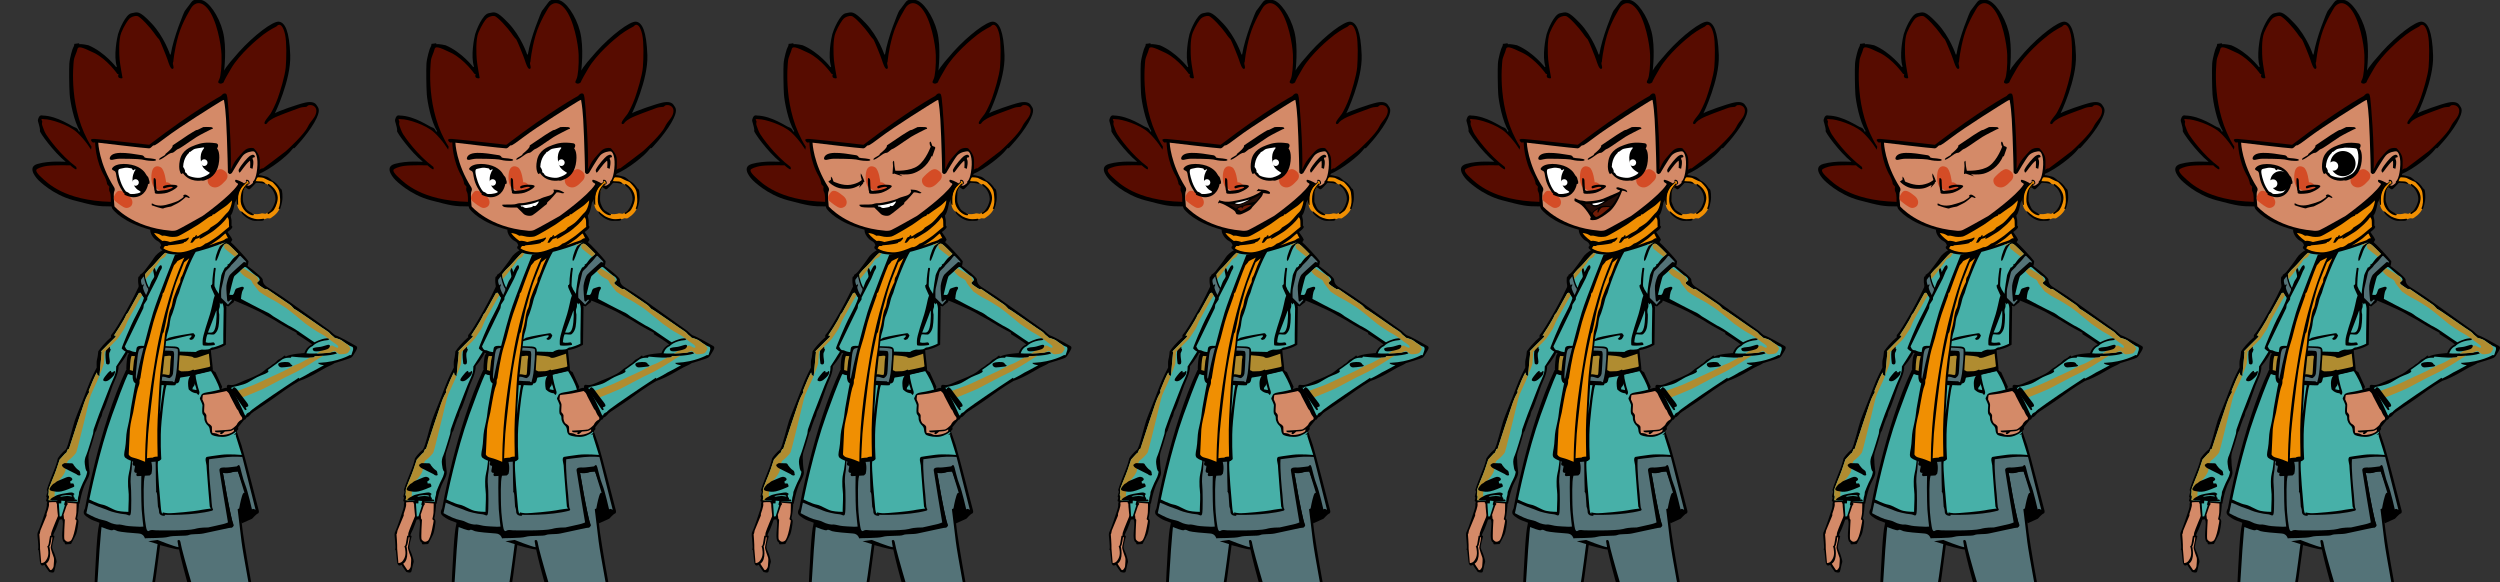 <svg width="3220" height="750" version="1.2" viewBox="0 0 2415 562.5" xmlns="http://www.w3.org/2000/svg" xmlns:xlink="http://www.w3.org/1999/xlink">
<rect x="0" y="0" width="2415" height="562.5" fill="#333333" stroke="none"/>
<g id="g2046" transform="matrix(-1.996 0 0 1.996 648.02 -2475.3)" stroke-width=".501">
<path d="m257.36 1378.5c0.918 1.918 3.25 6.836 6.25 12.168s6.168 10.5 6.918 11.168c0.75 0.664 0.332 1.5 0.332 1.5s3.168 2.414 6.25 6.832c0 0 0.25 3 0.586 3.832 0.332 0.836 0.164 4 0.164 4s2.75 5.086 4.668 10.418 4.832 12 5.918 15.168c1.082 3.164 3.164 12.332 4.332 14.082 0 0 2.25 1.668 3.918 4.332 0 0 0.414 2.086 1.332 4.5 0.918 2.418 3.5 8.668 4 10.75l-0.332 0.918s0.582 1.832 0.582 2.25-0.332 0.168-0.25 0.832c0.082 0.668 1 1.75-0.832 1.75-1.836 0-13.336 0.168-15 0.918 0 0-1.168-6.75-3.086-10.332-1.914-3.586-2-4.168-1.664-6.418 0.332-2.25 0.332-4.5 0.332-4.5s0.418-1.918-0.582-4.668-2.586-8.664-2.586-8.664l-0.5-0.75s-1.914-6.086-2.664-7.086c0 0-0.336-2.164-1.086-3.25-0.75-1.082-3.414-9.414-4.25-11.582-0.832-2.168-2.914-5.918-2.832-9.332 0 0-3.168-3.586-4.5-6.75-1.332-3.168-9.75-24.5-9.75-24.5s3.082-5.086 3.418-6.25c0.332-1.168 0.914-1.336 0.914-1.336"/>
<path d="m301.2 1482.2s-0.668-2.25 0.082-2.414c0 0-0.332-1.918-0.168-2.5 0.168-0.586-2.914-7.418-3.664-9.75-0.75-2.336-1.668-5-1.668-5l-2.582-2.836-0.668-0.5-0.75-1.75-0.5-0.082s-3.082-9.418-3.918-12c-0.832-2.582-2.332-6.918-3.414-10.168-1.086-3.25-2.418-5.25-2.418-5.25l0.168-0.75s-1.418-3.414-2.168-5.25c-0.75-1.832-1.75-3.582-1.75-3.582l-0.25 1.168s-0.418 0.5-1 0.5l-1.082-11.5 0.25-0.418s-6.168-6.25-6.75-6.75c-0.586-0.5-0.25-1.168 0.582-0.832 0 0-5-7.418-6-10.168l-0.832-1-5.168-9.332s-0.75-0.418-1-0.25c-0.25 0.164-2.668 4.414-2.668 4.414s8.086 21.25 9.586 23.5 2.414 3.836 2.414 3.836l2.586 4s-0.336 2.332 1.332 5.75c1.668 3.414 5.168 13.082 6 15 0.832 1.914 3.582 9.75 3.582 9.75l0.25 2s2.836 9.582 3.336 10.5c0.5 0.914 0.914 2.664 0.664 4.164s-0.25 2.918-1.164 3.75c0 0 0.25 1.918 1.25 3.668s2.664 6.082 2.664 6.082 0.086 1.586 0.336 2.086 0.414 2.75 0.414 2.75 9.168-0.75 14.086-0.836" fill="#47b0a8"/>
<path d="m273.28 1416.1s-0.418 0.5-1 0.414c-0.582-0.082-1-0.582-0.668-2.414 0.336-1.836 0.168-3.086 0.168-3.086s-1.082-1.914-0.5-2.082-0.332-1.082 0.668-1.082 1.664 1.5 1.664 3.832-0.332 4.418-0.332 4.418"/>
<path d="m271.03 1420.3s-0.5-0.668 0.082-0.668c0.586 0 2 1.75 2.418 2.332 0.418 0.586 1.668 2 1 2.418s-1.332 0.332-2.168-0.082c-0.832-0.418-2.75-2.25-3-2.836-0.25-0.582-0.582-1.664-0.164-1.75 0.414-0.082 0.75 0.586 0.75 0.586z"/>
<path d="m301.28 1479.8s-0.332-1.918-0.168-2.5c0.168-0.586-2.914-7.418-3.664-9.75-0.75-2.336-1.668-5-1.668-5l-2.582-2.836-0.668-0.5-0.75-1.75-0.5-0.082s-3.082-9.418-3.918-12c-0.832-2.582-2.332-6.918-3.414-10.168-1.086-3.25-2.418-5.25-2.418-5.25l0.168-0.75s-1.418-3.414-2.168-5.25c-0.75-1.832-1.75-3.582-1.75-3.582l-0.25 1.168s-0.391 0.453-0.938 0.488c0.5 1.25 0.934 2.308 1.105 2.676 0.5 1.086 2.414 5.168 3 6.586 0.582 1.414 2 8 2.75 10.914 0.75 2.918 3.832 15.75 4.25 16.75 0.414 1 2.914 3.336 3.414 3.668s1.25 0.418 1.836 5.082c0 0 0.164 2.168 4.664 6.418 0 0 1.086 5.918 0.418 6.668l1.723 1.453c0.508-0.016 0.996-0.031 1.445-0.039 0 0-0.668-2.25 0.082-2.414" fill="#b08c30"/>
<path d="m275.45 1410.6 0.25-0.418s-6.168-6.25-6.75-6.75c-0.586-0.5-0.25-1.168 0.582-0.832 0 0-5-7.418-6-10.168l-0.832-1-5.168-9.332s-0.418-0.234-0.734-0.281l-0.465 0.285c-0.137 0.203-0.324 0.508-0.543 0.863 1.301 1.973 5.25 9.203 6.41 11.215 1.25 2.168 1.832 4.418 2.5 5.332 0.664 0.918 2.332 3.668 3 4.5 0.664 0.836 6.332 6.418 6.332 6.418s0.25 4.832 0.332 5.582c0.055 0.48 1.199 3.481 2.148 5.867z" fill="#b08c30"/>
<path d="m287.7 1469.6c-0.668 0.75-1.668 0.75-1.918 0.5s0.082-0.918 0.082-0.918-0.164-1 0.75-1.5c0.918-0.5 2.168-2.168 2.336-2.418 0.164-0.25 0.25-0.914 1.082-0.914s3.418-0.086 3.418-0.086 1.25 0.586 1.25 1c0 0.418-0.668 1.168-1.336 1.5-0.664 0.336-5.664 2.836-5.664 2.836"/>
<path d="m290.7 1473.1s-1.5-0.586-0.918-1.418 1.668-1 2.832-0.5c1.168 0.5 3.418 1.418 4.168 1.75s1.168 1 1.832 1.25c0.668 0.25 2.168 2.25 2.086 2.75-0.086 0.5-0.75 0.75-1.168 0.832-0.418 0.086-1.5 0.25-1.5 0.25s-1.25 0.336-3.168-0.082c-1.914-0.418-5.25-1.832-5.914-2.168-0.668-0.332 0.25-1.664 0.25-1.664h1.332z"/>
<path d="m287.28 1482.7s0.25-0.832 0.5-0.832h0.832s-0.5-0.832 0.336-1.082l0.164-1.168s-0.832-0.25-0.332-0.582c0.5-0.336 0.668-0.75 2.332-0.5 1.668 0.25 5.168 0.75 6.5 1.5 1.336 0.75 2.586 1.25 2.75 2.082l-10.832 0.668z"/>
<path d="m290.2 1480.4s-0.918 0-0.168-0.418c0.75-0.414 4.75-0.25 5.582 0.418l-0.75 0.082s-1.914-0.332-2.75-0.332c-0.832 0-1.914 0.25-1.914 0.25" fill="#47b0a8"/>
<path d="m280.18 1551.8c0.023-0.043 0.043-0.082 0.055-0.117 0.121-0.277 0.047-0.531-0.066-0.676-0.008-0.008-0.016-0.012-0.02-0.02-0.152-3.894-0.383-9.523-0.75-17.672-1.125-25-1.75-35.375-2.625-39s-4.75-27.625-4.75-27.625c-21.625 0-62.875-0.5-62.875-0.5s-3.125 10-4.5 14l-1.875 8.125s5.125 1.5 4.875 5.125-2.625 17.875-4.5 28.125c-1.191 6.508-3.238 17.555-4.574 24.75-0.008 0.008-0.02 0.012-0.031 0.019-0.156 0.16-0.18 0.395-0.082 0.582-0.707 3.809-1.188 6.399-1.188 6.399 8.125 8.625 19.5 8.375 22.75 7.875s1.625-1.75 1.625-1.75c12-32 16.375-53.375 16.375-53.375 1.875 0 9.125-2.125 9.125-2.125 2.731 21.535 5.516 38.203 7.156 47.371-0.074-0.031-0.152-0.059-0.219-0.086-0.254-0.102-0.547 0.02-0.648 0.274-0.105 0.258 0.016 0.551 0.27 0.652 0.223 0.09 0.492 0.191 0.801 0.301 0.789 4.363 1.266 6.738 1.266 6.738s-0.75 1 0.5 1.75 4.625 0.625 12.375 0.75 11-0.75 11-0.75l0.75-1.25s0.051-0.59-0.219-7.891"/>
<path d="m208.9 1486.2 0.75 0.375s-1.125 9.5-1.875 15.625-5.5 31.375-6.375 36-2.625 15.5-2.625 15.5c6.5 6 21.125 6 21.125 6 7.875-21.75 16.875-53.375 17.25-56.375s1.625-1.5 1.625-1.5l-0.5 3.125c2-0.25 10.125-3.5 10.125-3.5l4.5 0.625-4.5 1.375s1.75 14.125 3.125 22.25 5.375 33.5 5.375 33.5c16.25 2.5 22.25 0.375 22.25 0.375l-0.125-8.5c-2.125-44.875-3.5-55.875-3.5-55.875s-4.75 2-5.375 1.5-1.5 0.125-2.5 0.5-7.625 1-10.125 1.125-3 2.375-3 2.375c-0.625-0.25-9 0-11.375-0.75s-8.625-0.25-9.875-0.875-4.625-0.25-7-0.75-13.375-2.875-13.375-2.875-1.75 0.75-0.625-3.25 4.25-21.625 4.5-23.25c0 0-1.5 0.5-3.25 0s-4-0.625-4-0.625l-3.25 10.5s0.5-1 1.25 1.375 1.375 6 1.375 6" fill="#547378"/>
<path d="m219.68 1553.6c-8.871 0-18.195-3.652-21.125-6.586-0.199-0.195-0.199-0.512 0-0.707 0.195-0.195 0.508-0.195 0.707 0 3.207 3.211 14.578 7.184 23.711 6.109 0.266-0.043 0.523 0.16 0.555 0.438 0.031 0.273-0.164 0.519-0.438 0.555-1.117 0.133-2.262 0.191-3.41 0.191"/>
<path d="m279.38 1551.6m0.004 0m-13.402 2.469c-6.676 0-10.664-1.281-12.27-1.938-0.254-0.102-0.375-0.395-0.27-0.652 0.102-0.254 0.395-0.375 0.652-0.274 1.938 0.793 7.512 2.539 17.387 1.59 6.215-0.594 7.531-1.289 7.797-1.5 0-0.148 0.066-0.297 0.195-0.395 0.215-0.172 0.527-0.133 0.699 0.086 0.109 0.144 0.188 0.398 0.066 0.676-0.16 0.371-0.582 1.355-8.664 2.129-2.039 0.195-3.902 0.277-5.594 0.277"/>
<path d="m196.78 1660.7c-2.078-0.793-4.5-5.375-4.375-8.375s-0.25-6.625 1.125-8c0 0-1.625-10-2.625-16.875s-1.5-27-0.25-36.875 5.625-25.625 7.5-30.875c0 0 1.125-2.25 0.375-4.875 0 0 8 5 20.125 5.625 0 0 0.625 2-2.125 4 0 0 0.875 0.125-2.5 4.375 0 0 0.25 4.125-0.125 7.375s-0.75 12.875-1.25 17.625-2.125 19.5-2.125 24.875-3 13.75-0.75 26.625c0 0 0.25 11.75-0.25 12.5s-1.25 1.875-2.25 1.875-7.875 2-10.5 1"/>
<path d="m199.78 1557.6s4.125 2.5 6 3c0 0-0.375 2.875 1.125 4s1.5 2.25 6.875 1.875c0 0-3.875 5.125-4.375 5.625s0.375 1.5 1.125 0.75 2.5-3.125 2.5-3.125-1.375 10-1.25 18.25c0 0-1.375 11.25-1.5 16.875s-1.25 11.375-1.25 15.875-2.375 11.625-0.625 25.125-1.75 12.75-1.75 12.75l-8.375 1.125s-2.875-0.625-3.625-4.5 0.625-8.375-0.125-11.5-2.625-17.375-3.25-23.5 0.25-17.25-0.125-21.75 3.356-22.18 5.125-28.375c2-7 4.391-11.082 3.5-12.5" fill="#d48a68"/>
<path d="m207.45 1561.2c0.25 0.5 0.414 2.086 0.832 2.418s1.418 1.418 1.832 1.582c0.418 0.168 3.75 0.25 4.25 0.086 0.5-0.168 1.418-1.75 1.836-2 0.414-0.25-0.336-0.5-1.336-0.668s-4.832-1.25-5.75-1.25c-0.914 0-1.664-0.168-1.664-0.168" fill="#d44c26"/>
<path d="m200.11 1324.7c-7.164-3-14.332-9.332-15.914-11.164l-1.418-1.668h-0.582s-5.918-6-9.586-12.332c-3.664-6.336-1.914-7.25-1.25-8.418 0.668-1.168 2.168-2.082 5.586-1.332 3.414 0.75 13.664 4.332 14.664 5.164 0 0-7.832-16.164-7.414-28.082 0.414-11.918 2.582-15.918 5.5-16.25 2.914-0.332 12.164 6.668 19.332 14.668s7.168 9.082 7.168 9.082-1.418-11.25 0.582-19 7-14.75 10.5-15.25 4.168 0.25 4.918 1.25 2.582 3.5 3 4c0.414 0.5 5.582 13 6.832 21.082l0.332 0.086s2.836-8.668 9-15.168c6.168-6.5 6.75-5.332 9.668-4.832s6 8.25 6.5 10.082 2.25 10.668 0.582 15.75l0.336 0.25s5.5-7.25 13.414-10.582c0 0 3.168-0.75 4.418-0.5 0 0-0.168-0.75 1.082-0.336l1.336 0.168s0 1 0.414 1.5c0.418 0.5 1.836 5.418 2 8.082 0.168 2.668 0.086 11.25-0.164 14.836-0.25 3.582-2.086 13.25-5 17.832l0.5 0.25s0.5-1.75 1.914-2.082c1.418-0.336 8.336-5.586 15.75-5.75 0 0 1.168-0.5 1.836 1 0.664 1.5 0.332 1.664 0.082 2.664s-0.918 3.086-0.668 3.75c0.25 0.668-6.5 10.086-12.5 15 0 0 7.668-0.664 13.586 1 5.914 1.668-0.336 7.836-0.336 7.836s-6.832 7.082-17 9.75c-10.164 2.664-11.5 3-18.414 3-6.918 0-70.586-15.336-70.586-15.336"/>
<path d="m199.7 1322.9c-0.586-0.75-1.836-1.5-2.336-1.25 0 0-9.582-7.168-11-8.332-1.414-1.168-9-8.336-10.582-11.668s-3.668-4.332-4.168-7.168c-0.5-2.832 2-3.5 2.586-3.5 0.582 0 1.25-0.082 1.832 0.586 0.582 0.664 1.418-0.086 4.25 1 2.832 1.082 9.832 3.5 12.332 4.914 2.5 1.418 2.75 2.25 2.75 2.25s0.75 0.918 1.25 0.168-2.164-3.668-2.832-4.668-2.5-4.582-3.582-7.664c-1.086-3.086-3.5-10.75-3.836-15-0.332-4.25-0.5-12 0.336-15.75 0.832-3.75 2.332-6 4.25-3.836 0 0 3.25 1.586 6.332 3.918s11.418 9.418 15.5 16.332c4.082 6.918 3.582 6.668 3.582 6.668s0.836 0.918 1.836 0.668 1.082-0.668 0.332-2.086c-0.75-1.414-1.25-6.75-1.082-11.75 0.164-5 2.332-17.332 6.832-22.582s7.582-0.582 7.582-0.582 4.5 6.832 6.5 13.914c2 7.086 2.418 12.5 2.418 12.5s0.332 0.5 0.168 1.25c-0.168 0.75-0.668 2.168 0.25 2.25 0.914 0.086 1.832-2.75 2.332-4.332s3.75-9.582 4.082-9.918c0.336-0.332 1.086-1.082 2.5-3.164 1.418-2.086 6.586-7.918 8.086-8.168s3.082 0.582 3.75 1.168c0.664 0.582 2.582 3.414 4 6.832 1.414 3.418 1 10.668 0.832 12.918s-1.418 9-1.418 9 0.25 0.5 1.418 0.082 0.5-1.918 0.5-1.918l0.582-0.082s4.918-7.082 11.25-10.168c6.336-3.082 7.75-3.332 8.086-1.75 0.332 1.586 1.582 3.75 1.75 5.5 0.164 1.75 2.75 23.918-8.586 41.668l0.25 1.418s2.668-4.586 6.75-8.336c4.086-3.75 12.918-6.5 15.918-6.414 0 0 1.332-0.25 1.332 0.082s-0.414 0.832-0.414 1.082 0.332 1 0 1.836c-0.336 0.832-0.918 2.914-1.836 4.332-0.914 1.418-6.664 9.832-14.582 15.75 0 0-0.668 1.75 0.582 1s2.25-1.75 2.25-1.75 7.836-0.168 11.086 0.25 5.164 1.5 5.332 1.832c0.168 0.336 0.332 1.25-2.418 3.75s-10.914 11.25-33.582 11.836c-22.668 0.582-54.668-12.418-54.668-12.418s-2.75-1.5-3.082-2.332c-0.332-0.836-4.25-6.75-5.668-8.086-1.414-1.332-3.082-2.832-5.25-2.414-2.164 0.414-2.832 4.582-2.832 4.582z" fill="#570c00"/>
<path d="m212.95 1322.2c-0.418-11.5 1.332-32.582 1.664-34.75 0.336-2.164 0.668-2.082 1.418-2.082s1.668 1.168 1.668 1.168 13.25 7.164 34.75 23.664c0 0 22.582-2.582 26.25-2.832 3.664-0.25 1 1.75 1 1.75l-1.086-0.082s0 8.832-4.664 16.664c0 0-1.086 2.25-1.086 3.5l-1.164 1.336s0.5 1.332-0.168 2.5c-0.668 1.164-0.5 4.75-0.5 4.75s-0.25 2.75-0.832 3.5c-0.586 0.75-5.086 6.582-18.5 10.082 0 0-9.086 2.832-12.086 2s-10.414-5.668-14.832-8.418-13.918-11.082-16.668-15c0 0-2.414 0.836-2.832 1.168s-1 1.082-1.832 0.25c-0.836-0.832-3.586-3.25-4-5.332-0.418-2.086-0.75-7.586-0.336-9.75 0.418-2.168 2.75-4.418 2.75-4.418s2.75-0.832 4.918 1.5 4.082 4.418 4.918 6.168c0.832 1.75 1.25 2.664 1.25 2.664"/>
<path d="m209.61 1329.6s-0.5-0.5 0.25-0.836c0.75-0.332 1.25-0.914 0.918-1.5-0.332-0.582-3.582 1.168-3.582 1.168s-2.25 1.668-2.918 1.582c-0.668-0.082-2-1.332-2-1.332l-0.082-0.75s-1.418-0.668-2-6.168c-0.586-5.5 0.75-8.082 1.582-8.332s3.832 0.332 5.25 1.918c1.418 1.582 5.418 8.5 5.418 8.5s0.332 0.332 0.832 0.5c0.5 0.164 1.082-0.75 1.082-0.75s0.25-12.168 0.5-17.25c0.25-5.086 0.336-11.918 1.418-17.836 0 0 0-0.25 1.918 0.918 1.914 1.168 19.25 11.918 26.332 17.332 6.262 4.789 5.332 3.5 5.918 3.75 0.582 0.25 1.082 1.336 2.082 1.418s24.582-2.75 24.582-2.75-0.332 10-7.664 21.582c0 0-0.668 0.918-0.086 2 0.586 1.086-0.082 7.25-0.082 7.25s-8.5 10.168-27.082 11.75c0 0-1.75 0.336-3.25-0.332s-9.336-5.082-9.918-5.418c-0.582-0.332-2.5-1.414-2.5-1.414s-13.332-9.5-16.918-15" fill="#d48a68"/>
<path d="m244.46 1315.7c1.254 0.953 2.938 1.938 3.125 1.688s0-0.625-1.375-1.375-1.5-0.938-1.5-0.938l-0.125-0.438s-2.562-2.062-3.125-3-0.312-1.125-0.312-1.125-6.25-4.25-7.438-5-3.875-2.438-4.125-2.438-0.625-0.125-0.625-0.125l-2.688-1.312-1.562-0.062s-1.5 0-2 0.062-1.125 0.125-1.062 0.812l0.812 0.25s5.188 2.562 7 3.688 5.5 3.75 6.375 4.312 2.25 1.5 2.688 1.562 1.812 1.5 2.438 1.75 0.875-0.312 3.5 1.688"/>
<path d="m250.78 1318c-0.883 0.016-1.938-0.125-1.562-0.625s4.375-0.75 4.375-0.75l1.062-0.25s0.312-0.938 1.375-1.125 4.25-0.688 4.938-0.75 5.062-0.75 7.812-0.125 2.938 2.5 2.688 2.812-0.688 0.375-1.125 0.312-2.125-0.562-3.688-0.562-8.688 0.062-10.562 0.375-2.25 0.625-5.312 0.688"/>
<g fill="#d44c26">
<path d="m215.46 1327.5c2.144 2.324 4 4 6.438 3.125s2.562-3.438 1.938-4.312-3.188-3.312-4.438-3.938-2.188-0.5-3.562 0.562-1.875 2.938-0.375 4.562"/>
<path d="m260.9 1339.4c-0.855-1.707 0.062-3.5 1.5-4.562s4.25-3.688 5.938-1.562 1.375 3.562 0.562 4.188-3.875 3.312-5.375 3.312-2.375-0.875-2.625-1.375"/>
<path d="m240.9 1330.3c0.918-0.691 1.812-2.125 3.375-1.938 0 0 0.625-6.125 2.562-7.25s3.375-0.25 4 1.188 1.125 5.875-0.625 8.438c0 0-3.25 1.875-3.625 2.125s-2.938 0.375-4.5-0.438-2.438-1.188-1.188-2.125"/>
</g>
<path d="m249.15 1328.8c0.062-1.062-0.062-2.062 0.562-2.375s0.562-0.062 0.625 1.125-0.312 4.188-0.375 4.5-0.25 1-0.25 1 0.312 0.625-0.562 0.812-4.062 0-5.375-0.438-3.688-1.5-4.812-2.75 2.688-1.188 3.688-1.125 2.875 0.375 3.062 0.875-0.125 0.875-0.438 0.875-2.562-1-3.938-0.688 2.5 1.375 2.5 1.375 3.188 0.562 4.375 0.5c0 0 0.625 0.062 0.75-0.75s0.188-2.938 0.188-2.938"/>
<path d="m203.61 1321.4-1.164 0.418s-0.918-3.75 0-4.75l-0.125-0.668s-1.461 0.082-0.875-0.918c0.535-0.922 1.832-0.25 2.582 0.336 0.75 0.582 3.918 3.914 5.168 6.582 0 0-0.086 1.457-0.586 1.207s-2.582-3.789-4.832-5.664c0 0-0.418-0.461-0.168 3.457"/>
<path d="m200.95 1328.1c-2.336 0.082-4.418 0.582-5.086 1-0.664 0.414-3.832 1.332-5.082 6.414 0 0-0.582 3.5 2.168 5.836 2.75 2.332 3.332 2.25 3.332 2.25s1.668-0.336 1.918-0.168 2.832 0.668 4.25 0.082c1.414-0.582 3.164-1.164 4-2.914 0.832-1.75 1.414-6.586 0.164-8.75-1.25-2.168-1.664-2.5-1.664-2.5s-1.336-0.336-0.668-1.168 1-0.25 1.082 0c0.086 0.25 3.586 2.168 4.418 6.332 0.832 4.168-0.418 6.336-0.418 6.336l-0.664 1.082s-2 1.332-2.086 1.832c-0.082 0.5-2.414 2.418-5.5 2.836-3.082 0.414-5.75-0.836-5.75-0.836l-1.414 0.086s-3.918-2.086-4.75-5.25c-0.836-3.168-1.336-7.5 1.164-10.25s5.086-4.5 9.086-4.668c0 0 0.832 0.25 1.164 1.332z" fill="#f08f02"/>
<path d="m201.28 1328.6c-1.168-0.086-3.582 0.164-4.582 0.5-1 0.332 0-1.168 1.582-1.168s2.668-0.168 2.668-0.168z"/>
<path d="m199.95 1325.9c-0.918 0-2.668 0.25-2.668 0.25s-3.418 1.75-3.918 1.832c-0.5 0.086-1.082 0.75-1.5 1.25-0.414 0.5-2.25 2.168-2.5 4.25-0.25 2.086-0.5 4.086 0 6.168l0.5 1.5-0.75 0.168s-1.164-3.086-1.164-5.668 0.25-4.168 1-4.25c0 0 0.914-1.5 2-2.5 1.082-1 1.832-1.25 1.832-1.25s1.832-1.75 2.832-2 3.418-0.918 3.918-0.75 0.418 1 0.418 1"/>
<path d="m193.48 1331.1c0.668-0.625 1.793-1.25 1.461-1.836-0.336-0.582-2.586 1.625-3.043 2.211-0.457 0.582-1.918 2.664-1.625 5.125 0.293 2.457 1.543 5 2.418 5.707s2.125 1.457 2.125 1.457l0.582-0.582s-2.125-1.082-3.125-3.418c-1-2.332-1.043-3.082-0.793-4.625 0.25-1.539 1.293-3.125 1.293-3.125z"/>
<path d="m204.7 1329.5c0.582 0.168 1.957 2.125 2.164 3.168 0.211 1.043 0.293 4.25 0.168 4.918-0.125 0.664-0.918 3.25-2 4.207s-3.25 1.75-3.25 2.207c0 0-0.043 0.543 1.125 0.25 1.168-0.289 2.793-1.332 3.875-2.914 1.082-1.586 1.457-2.875 1.418-4.875-0.043-2-0.461-3.461-0.836-4.336s-1.664-2.582-2.332-3.164c0 0-0.707 0.414-0.707-0.293s0.75-1.125 0.914-0.957c0.168 0.164 0 0.707 0 0.707s1.961 1.418 2.793 2.957c0.832 1.543 1.5 2.711 1.418 5.668-0.086 2.957-0.125 2.25 0.164 2.25 0.293 0 0.625-1.168 0.625-2.457 0-1.293-0.25-3.375-1.789-5.668-1.543-2.293-2.418-2.582-2.793-2.793-0.375-0.207 0.418-1.207-0.332-1.25-0.75-0.039-1.168 0.418-1.336 0.918-0.164 0.5-0.391 1.145 0.711 1.457"/>
<path d="m198.03 1347c-0.75-0.043-1.375-0.418-1.207-0.832 0.164-0.418 0.664 0.039 2.957 0.039s4.5-1.207 4.875-1.414c0.375-0.211 2.75-2 2.832-2.211 0.086-0.207 0.543-0.125 0.293 0.5s-1.75 2.086-3.25 2.875c-1.5 0.793-2.5 1.125-4.043 1.086-1.539-0.043-2.457-0.043-2.457-0.043"/>
<path d="m213.53 1356.8c-2.25 1.875-7.875 8-9.125 9.75 0 0 0.125 2 0.5 2.375s1.5 0.5 1.5 0.5l4.375 4.25s0.375 0.25 1.625 4 1.25 5.125 1.25 5.125l-0.125 1.25-1.625 0.375-1.125 0.875 0.562 0.25 0.188 0.812s1.75 1.25 2.562 2.062l1.188-0.312-0.188 0.688 0.25 18.125s2.188 1.75 7.25 2.688 7 1.875 7 1.875 11.438-0.875 15.875-0.312 13.812 0.812 14.938 0.625 4.25-1.562 5.375-3.062l-0.25-0.812s-3.562-9.375-6.875-15.5-3.688-8.312-3.688-8.312 3.312-3.375 2.812-9.5l-0.125-0.5-0.625-0.438v-0.5s-1.25-0.688-2.062-1.75-4-5.125-4.812-6.5-2.75-3-4.25-3.75c0 0-3.25 1.812-8.25 1.688s-19.625-5.312-21.125-5.75-3-0.312-3-0.312"/>
<path d="m205.86 1329c1.168 1.086 3.25 2.168 3.75 6.336 0 0 0.836 2.164 1.418 2.914 0 0 0.75 4.918 2 6.168 0 0-0.168 1.418-0.332 1.75-0.168 0.332-0.086 3.168-0.086 3.168s-0.832 0.414-0.082 1.332 2 1.75 2 1.75l-1.75 2.582-0.582 1.168 0.832 1.332s2.582-0.414 6 1.5c3.418 1.918 11.332 3.5 11.332 3.5s8.168 2.25 10.75 2c2.586-0.25 4.918-3.332 5.668-3.832s0.418-1.418 0.082-1.418c-0.332 0-0.164-1.664 1.586-2.5 1.75-0.832 3.75-3.582 3.5-5.664 0 0-10.5 2-12.25 1.414-1.75-0.582-18.918-9.664-20.75-12.082-1.836-2.418-8.75-9-9.586-9.582-0.832-0.586-3.5-1.836-3.5-1.836"/>
<path d="m212.36 1337.1c-0.082 0.914 0.668 3.664 1.418 4.832s1.082 1.168 1.918 2.168c0.832 1 2.5 2.914 3.582 3.832s3.5 2.332 3.5 2.332 0.75 1.25 2.418 2c1.664 0.75 3.582 2.168 3.582 2.168l0.832 0.082s-0.664-0.832 0-0.582c0.668 0.25 0.75 0.918 0.75 0.918s0.586-0.336 1.168 0.664 1 2.168 1 2.168l-1.082-0.168s-1.336-1.5-1.5-1.75c0 0-1.5-0.332-2.25-0.832 0 0 1 1.168-0.168 0.668s-3.918-2.336-5.082-3c-1.168-0.668-3-2.336-3-2.336s-3.086-2.414-4.75-5c0 0-0.836 0.25-0.836 2.25s-0.082 2.418-0.082 2.418 2.25 1.75 3.832 3.168c1.586 1.414 3.75 2.75 5.25 3.75s2.418 1.164 2.418 1.164 1.418 1.25 2.5 1.586c1.082 0.332 0.582-0.086 1.668 0.332 1.082 0.418 5.414 2.5 9 2.332 3.582-0.164 5.914-1 7.164-2l-0.75-1.082h-1.164l-0.586-0.332s-5.082-0.336-7.25-1.086l-0.414-0.5-0.75-0.164s-1.586-1.25-1.418-1.836c0.168-0.582 0.332 0.168 2.5 0.586 2.168 0.414 6.582 1.414 6.582 1.414s2.336-0.914 3.668-0.5c0 0 2.918-1.914 4.082-3.914 0 0-2 0.332-2.582 0.664-0.582 0.336-1.418 0.75-1.418 0.75s-0.582-0.332-2.332 0.168-3.5 0.418-4.832 0.168c-1.336-0.25-10.086-5.668-10.086-5.668s-3.414-2.332-4.25-3c-0.832-0.668-1.914-1.168-1.914-1.168l-0.586-0.164-0.5-0.75h-0.582s-5.082-3.668-5.668-4c-0.582-0.336-3-2.75-3-2.75" fill="#f08f02"/>
<path d="m214.28 1355.5 1.168-2.332 0.414 0.168s2.086 1.832 2.586 2.25c0.5 0.414 4.082 2.914 5.082 3.332s-4.082-1.5-4.082-1.5-2.418-0.75-2.918-1-1.582-1.332-2.25-0.918" fill="#f08f02"/>
<path d="m218.53 1392.4c0.375-1.5 0.25-2.75-0.062-3.188s-0.188-2.625-0.188-2.625l-0.625 0.938s-0.312-1.062-0.688-0.5-0.562 1.938-0.562 2.375 0.188 10.375 0.188 12.375v4.688s1.438 0.812 4.562 1.75c0 0 1.125-0.062 1.812 0.625s4.188 0.5 4.188 0.5 1.938 0.375 2.688 1.125c0 0 6.25-0.125 7.875-0.188s19.25 0.5 21.438 0.25 2.438-1 3.438-0.938 1.625-1.812 1.625-1.812l-8.938-18.5-0.25-1.688-1.625-2.5-0.062-1s-3.938-7.562-4.688-9.125-1.25-3.25-1.688-3.938-0.875-1.312-0.562-2.125 0.938-0.312 1.438 0.438 1.312 2.5 1.312 2.5 0.312-1.875 0.75-1.938 0.688 0.688 0.562 1.5-0.562 2.375-0.438 2.688 0.625 1.312 1 1.688 1.5 3.625 1.5 3.625 1.75-3 1.938-6.562c0 0-1.562-2-2.562-2.875s-3.438-3.625-4.125-4.438-2.25-2.5-3.062-3.062c0 0-3.688 1.562-10.5 0.5s-17.438-5.125-18.812-5.625 2 0.562 3 2.25 2.562 6.375 1.812 6.75-1.75-4.375-3-6.438-2.062-2-2.812-1.625-5 4.75-5 4.75 2.625 2.188 3.438 3.5 1.312 1.5 1.312 1.5h0.375l-0.062 0.625 0.812 0.812 0.5 0.125s1.562 2.938 1.75 3.75 1.188 7.188 1.25 9c0 0 1.375-2.062 1.438-2.25s0.25-0.812 0.562-1.312-0.25-7.5-0.5-8.375 0.875-0.688 0.875-0.5 0.812 4.562 0.75 7.562l0.375 0.688 0.312-0.062s0 1-0.25 1.5-1.375 3-1.625 3.625c0 0 0.375 0.875 0.562 1.625s0.875 4.312 1.75 7.312 3.562 10.438 3.562 12.875 0.188 2.25-1.062 2.375-4.25-0.125-4.688-0.312 0-1.125 0.438-1.25 2.125 0.562 3.812-0.062c0 0-0.125-2.125-0.75-3.75 0 0-0.312-0.188-1.875 0s-1.75-0.312-1.75-0.312-1.375-1-1.812-3.5-0.375-5.812-0.375-5.812" fill="#47b0a8"/>
<path d="m206.21 1367c-0.395 0.262-1.25 0.375-0.312-0.562s2.312-2.375 2.312-2.375 0.375-0.438 1 0.5 2.75 3.25 3.125 3.5 0.75 0.938 1.062 1.312 1.75 1.625 2.062 2.125 0.375 1.375 0.812 3 0.938 4.438 1.188 5.188 0.188 3.75 0.188 3.75l-0.062 0.875s-1.875 1.75-2.188 2.125-1.062 1.125-1.062 1.125l-2-2.312 0.438-0.188s0.562 0.312 1 0.812 0.938 0 0.938-0.438 0.562-5.312 0.375-7-1.062-4.562-1.688-5.312-6.375-5.875-6.375-5.875-0.438-0.5-0.812-0.25" fill="#547378"/>
<path d="m252.96 1379.8v0.812l1 2.312s1.5-2.5 1.5-3.938c0 0-0.5-0.875-0.375-1.188s0.812 0.438 0.812 0.438 0.688-1.5 0.5-2.688c-0.031-0.188-1.312-1.688-1.312-1.688s-0.875 4.812-2.125 5.938" fill="#547378"/>
<path d="m233.09 1404.1c-0.25 0.375-0.875 0.562-0.875 0.562l-1-0.375s-1.375-1.688-0.875-2.062 0.25-0.938 1.25-0.812 8.75 1.375 11.375 2.188c0 0 1.25 1.125 5.75 2.312s2.812 1.25 2.5 1.25-7.125-1.938-7.75-2.188-8.875-2.125-9.625-2.312-1.875-0.375-1.938 0 1.188 1.438 1.188 1.438"/>
<path d="m220.03 1390.5c-0.266-0.898-0.375 5.25 0.438 8.188s1.875 2.375 3.562 2.375c0 0-3.5-8.875-4-10.562" fill="#47b0a8"/>
<g fill="#b08c30">
<path d="m215.98 1360.3c0.293-0.418 0.086-1.336 0.086-1.336s0.184-0.019 0.469-0.055c-0.883-1.055-1.531-0.977-2.137-0.672-0.75 0.375-5 4.75-5 4.75s0.742 0.617 1.559 1.391c1.242-0.965 4.785-3.734 5.023-4.078"/>
<path d="m215.89 1357.6c0.551 0.277 1.273 0.699 1.848 1.226 0.395-0.051 0.828-0.105 1.262-0.16-1.27-0.449-2.277-0.82-2.934-1.066-0.059 0.004-0.117 0-0.176 0"/>
<path d="m243.68 1362.8c0.551 0.641 0.707 0.828 0.926 1.344 0.25 0.586 1.75 1.125 2.086 1.375 0.332 0.25 1.039 1.586 1.289 1.875 0.133 0.156 1.02 1.32 1.93 2.523 0.285-0.027 0.484 0.281 0.551 0.727 0.613 0.801 1.164 1.531 1.438 1.875 0.566 0.727 1.711 2.051 2.227 2.648 0.168-0.723 0.293-1.504 0.336-2.312 0 0-1.562-2-2.562-2.875s-3.438-3.625-4.125-4.438-2.25-2.5-3.062-3.062c0 0-0.352 0.144-1.031 0.32"/>
</g>
<path d="m222.4 1418.3c-1.25 1.875-2 1.875-2 1.875l-3.25 7.125s0.625 1.625 0.25 1.75-8.5 23.125-9.625 26.625-8.375 31.625-8.375 31.625-0.25 1.125 0.5 1.375 2.75 2.5 2.75 2.5l5 2.25 1-6.375-2.625-9 3.5-9.75h1.75s2.625 0.875 3.25 0.75 2.25-0.125 2.25-0.125-1 5.25-1.75 10-2.75 13.25-2.75 13.25l-0.625 1.75s-0.75 1.375 1.875 1.5 6 0.875 7 1.125 7.125 1.125 8.5 1.375 6.875 0.125 8.5 0.375 10.875 0.875 11.625 0.625 3.625 0.25 3.625 0.25 1.5-0.375 2.5-1.375c0 0 14.25-1.625 21.125-4.625 0 0 1.875-0.75 3-1.125s3.75-1.875 4.5-3-0.375-2.875-0.375-2.875-6.75-39.125-19.875-67z"/>
<path d="m230.53 1425.6s-1.062 2.625-0.938 3.312l1.938-0.375s-0.125-1.062-0.438-1.25-0.812-0.938-0.562-1.688" fill="#47b0a8"/>
<path d="m222.53 1419.8c-1.312 2.125-3.438 5.875-4.188 8.75l-7.75 20.375-0.25 0.562s1 1.062 1.25 1.062l-1.188-0.125 0.125 0.688-2.875 9.188s6.062-0.562 10-0.062 6.125 0.875 6.812 1 0.875 1.188 0.562 2.438-0.375 1.938-0.438 3.75-1.438 17.875-1.438 17.875-0.25 0.625-0.562 0.938c0 0 4.062 0.5 5.75 0.875s12.938 1.562 15.188 1.375 2.438-0.5 2.438-0.5-0.438 0.688 0.125 0.625 0.812-3.625 0.812-3.875 1.812-18.75 1.312-21.375c0 0-1.25-0.312-1.625-1.125 0 0 0.688-9.688-0.125-18.188s-1.688-15.625-2.375-17.312l-1.125-4.75s-9.812-0.562-10.562-0.75 0.625 0.75 1.062 2.812-0.125 4.5-0.125 4.5-1.375 1.75-3.875 1.938l-0.75 0.812s-1-0.562-0.375-2.188 1.5-5.875 1.5-5.875l0.188-1.793s-4.625-0.957-6.875-1.582z" fill="#47b0a8"/>
<path d="m200.96 1486.9s1.25-0.938 1.75-0.188c0 0 2-8.875 3.25-11.938s2.25-8.062 2.438-8.438 0.375-1.625 1.125-0.938 0.5 0.438 0.5 0.438 4.5 0.625 5.375 0.562 3.25-0.25 3.062 1.375-4.125 25.188-4.125 25.188 1.375 0.625 1.875 0.688 6.688 1.625 7.688 1.75 3.25-0.188 6.625 0.75 18.062 0.688 18.875 0.625 2.062-0.312 2.75 0.062 0.938 0.625 1.438-0.25 1.375-7.812 1.438-12 0.312-11.5-0.438-14.062l-0.645-6.938-4.606-0.188s-0.125 6.562-0.125 9.5-0.25 4.812-0.062 5.25c0 0-0.5 0.312-0.562 1.688s-0.375 5.5-0.375 5.5-0.5 1.25-0.5 2.062-0.125 2.312-2.5 2.375c0 0-0.688-0.188-0.312-0.5 0 0-13.625 0.5-22.938-2 0 0-0.75-0.375-0.25-0.938s0.562-4.625 0.812-6.875 1.312-12.5 0.938-17.062c0 0-4.938-0.688-8.625-1.062s-7.438-0.062-7.438-0.062z" fill="#547378"/>
<path d="m256.7 1425.1c0.582 3.082 4.5 36.332 4.832 39.914 0.332 3.586 1.082 4.086 1.168 8.086 0.082 4-0.5 4.75-0.336 8.832 0.168 4.082 0.168 5.918 0.168 5.918s3 0 5.25-0.5 5.25-2.668 7.332-3c2.086-0.336 6.336-2.5 6.336-2.5l-0.168-0.668s-4.582-22.832-10.918-40.332c-6.332-17.5-7.664-19.668-7.664-19.668l-6.668 1.25z" fill="#47b0a8"/>
<path d="m255.86 1463.9c-0.129-0.84 4.836-0.832 4.836-0.832s0.164 4.414 0.414 5.5c0.25 1.082 0.5 4.5 0.25 6.332s-0.414 12.75 0.086 14.082c0.5 1.336 1.164 0.086 3 0 1.832-0.082 6.414-1.164 7.582-1.75 1.168-0.582 5.168-1.832 6.168-2.332s3.582-1.5 3.582-1.5l1.082 5.082s-3.914 2.168-6.082 2.836c-2.168 0.664-3.418 0.664-4.832 1.5-1.418 0.832-4.168 1.332-4.5 1.164-0.336-0.164-2.75 0.336-3.75 0.586s-6.336 0.5-6.836 0.5-1.582-0.086-1.582-0.086 0.668-5.664 0.832-8.332c0.168-2.668 0.5-17.918-0.25-22.75" fill="#547378"/>
<path d="m213.78 1384.6c-4.332 1.582-14.418 6.082-16.332 7.332-1.918 1.25-4.668 2.418-7.418 4.25s-8.918 5-8.918 5l-0.082 0.668s-6.082 3.75-7.418 5c0 0 2.668 0.832 3.75 4.164 0 0 6.918 0.336 9.086 1.75 0 0 0.082-1.082 1-0.164 0.914 0.914 2.082 1.332 2.582 1.664 0.5 0.336 1.582 1.75 2.168 1.918 0.582 0.168 1.164 1.082 2.582 1.832s2.25 2 4.332 3.086c2.086 1.082 4.168 2 5.086 2.332 0.914 0.332 3.414 1.332 5.164 2.168 1.75 0.832 3 1 4 0.832s1.668-0.168 1.5 1.582c-0.164 1.75-1.164 1.668-2.332 3.75-1.168 2.086-5.75 11-5.75 11s-0.418 0.918-0.918 0.25c-0.5-0.664-0.5-1-0.914-1-0.418 0-1.836-1.582-2.086-1.914-0.25-0.336-5.914-3.918-9.914-6.75-4-2.836-7.668-5.668-13.086-8.836 0 0-3-0.914-7.25-3.25-4.25-2.332-5.164-3.082-7.082-3.914-1.918-0.836-2.832-1.5-2.832-1.5s-7.336-2.168-8-2.668c-0.668-0.5-1-1.082-1.75-2.332s-1.75-2.586-0.668-3.25c1.082-0.668 8.418-4.75 9.5-5s1.832-1.336 3.082-2.336 13.336-9.414 19-13.582c5.668-4.168 9.75-6.5 11.586-7.75 1.832-1.25 2.082-2.582 2.082-3.582 0 0 0-1.086 7.082-6.336l1.75-1s4.668 3.836 5.668 4.75c1 0.918 2.332 5.75 2.332 7.75s-0.582 4.086-0.582 4.086"/>
<path d="m208.03 1384.8s-0.168-3.25-1-4.418-0.082-1.668 0.832-1.418c0.918 0.25 2.25 0.75 2.25 0.75s0.668 0.086 1 1.5c0.336 1.418 1 1.668 1 1.668l1.543-0.082s-1.957-8.75-2.457-9.086c-0.5-0.332-4.418-4-4.793-4.289-0.375-0.293-1.043 0.125-1.707 0.789-0.668 0.668-3.75 3.25-3.75 3.25s-2 0.836-2 2.25c0 0 0.332 0.418 0.914 0.75 0.586 0.336 0.168 1.086 0.168 1.086s-2 1.582-3.668 2.5c0 0-0.5-0.336-1.332 0.25-0.832 0.582-9.418 6.5-10.5 7.164-1.082 0.668-2.082 2.25-2.582 2.336-0.5 0.082-11.418 7.75-13 8.832-1.586 1.082-3.586 2.25-3.918 2.832-0.332 0.586-1.918 1.586-2.25 2.086 0 0-2.75 0.75-3.5 1.332s-3.668 2.75-5.082 3.082c0 0-0.75 0.25-0.336 1.75 0.418 1.5 0.836 2.336 0.836 2.336l0.664-0.086s5.668 3.336 14.668 3.75c0 0 1.082-0.164 0.418 0.418-0.668 0.582-2.586 0.75-2.586 0.75s3 1.668 4.75 2.582c1.75 0.918 2.25 1.086 3.086 1.668 0.832 0.582 4.164 2.25 4.164 2.25l0.25-0.418s11.086 7.25 18.418 12.418 4.75 3.832 4.75 3.832l1.418 0.75s0.914 0.418 0.832 1.086c0 0 0.5 0.414 0.668-0.168 0.164-0.582 3.332-7.168 3.332-7.168l3.332-6-0.664 0.168v-0.418s-5.168-0.914-7.418-2.164-3.75-2.418-6.332-3.418c-2.586-1-4.586-1.75-3.336-2.668 0 0-4.582-3.164-6.5-4.75-1.914-1.582-4.664-1.164-4.664-1.164l-0.418-0.586s-6.25 0.668-9.332 0.5c-3.086-0.164-1.5-0.75-1.5-0.75s-7.5 0.086-11.086-1.25c0 0 0.418-1.082 1.5-0.75 1.086 0.336 9.5 1.086 13.25 0.668 0 0-0.664-2.582-3-3.5 0 0-2-2.5-7.5-2.918 0 0-1.75-1 0.836-0.832 2.582 0.168 5.75 1.918 5.75 1.918s4.332-2.836 7.25-4.918c2.914-2.082 5.414-3.25 5.414-3.25s7-4.168 7.418-4.5 1.75-1.418 3.168-2c1.414-0.582 12.332-6.332 12.332-6.332" fill="#47b0a8"/>
<path d="m201.86 1426.4c-1.582-0.582-8.664-4.082-12.332-5.668-3.668-1.582-7.168-3.914-8.75-4.332-0.875-0.231-3.574-1.703-6.047-3.148-0.188-0.004-0.367-0.008-0.535-0.02-3.086-0.164-1.5-0.75-1.5-0.75s-2.051 0.024-4.519-0.144c0.953 0.488 1.77 0.945 2.184 1.23 1.336 0.914 9 5.832 12.668 7.414 3.668 1.586 13.168 7 15.75 8s8.332 3.586 9 3.586 2.668-3 2.668-3-7-2.586-8.586-3.168" fill="#b08c30"/>
<path d="m156.86 1411.2c0.836 0.25 1.336 0.25 1.336 0.25s1.582 0.25 2.25 0.082c0.664-0.164 1.75-1.5 2.414-1.5 0.234 0 1.051 0.324 2.07 0.781 1.645 0.191 4.106 0.387 6.469 0.469-0.504-0.32-0.902-0.586-1.121-0.75-1.332-1-6-3.582-6.582-3.164-0.586 0.414-1.336 0.664-2 1-0.668 0.332-1.418-0.5 0.25-1.586 0.785-0.508 2.051-1.48 3.371-2.465-0.09-0.164-0.012-0.32 0.5-0.371 1.324-0.973 2.644-1.898 3.543-2.328 1.918-0.918 6.25-3.918 7.336-4.75 1.082-0.836 7.75-6.5 9.664-7.75 1.918-1.25 4.668-3.086 7-4.25 2.336-1.168 5.418-3.25 5.836-3.586 0.414-0.332 2.75-3.582 3.082-3.914 0.332-0.336 0.332-1.5 1.668-2.168 1.238-0.621 2.84-1.336 4.668-3.703-0.652-0.598-1.281-1.176-1.707-1.562-2.379 1.492-6.156 3.551-6.629 4.184-0.336 0.445-0.633 1.301-0.969 2.019 0.145 0.125 0.324 0.266 0.551 0.395 0.586 0.336 0.168 1.086 0.168 1.086s-2 1.582-3.668 2.5c0 0-0.5-0.336-1.332 0.25-0.832 0.582-9.418 6.5-10.5 7.164-1.082 0.668-2.082 2.25-2.582 2.336-0.5 0.082-11.418 7.75-13 8.832-1.586 1.082-3.586 2.25-3.918 2.832-0.332 0.586-1.918 1.586-2.25 2.086 0 0-2.75 0.75-3.5 1.332-0.473 0.367-1.809 1.367-3.086 2.137-0.723 0.852-1.285 1.703-1.082 2.031 0.418 0.664 0.918 1.832 1.75 2.082" fill="#b08c30"/>
<path d="m166.2 1409.1c-1.121-0.469-1.668-1.918-0.75-2.086 0.914-0.164 2.75 0.918 4.914 1.086 2.168 0.164 3.25 0.5 2.918 1.164-0.332 0.668-0.25 0.836-1.668 0.918-1.414 0.082-4.414-0.668-5.414-1.082"/>
<path d="m185.61 1417.7c-1.414-0.082-2.164-0.25-2.414-0.5s0.832-0.832 0.832-0.832 0-0.836 1.5-1c1.5-0.168 4.582 0.082 4.5 1.082s-0.918 1.5-1.668 1.5-2.75-0.25-2.75-0.25"/>
<path d="m205.09 1437c-0.375 0-1.188-0.375 0.062-2s4.312-5.625 4.688-6.25 1.188-1.125 1.188-1.125 0.562-0.375 0.938 0.375 1 0.812 1 0.812-6.062 8.5-6.5 9.25-0.812 0.625-1.062 0.375 0.375-1.062 0.375-1.062z"/>
<path d="m213.59 1428.5c0.562-0.625 1.75-0.938 3-0.375s5.625 1.562 7.875 1.875 2.75 1.062 2.875 1.562 0.75 1.25 0.562 1.625-1.25 2.688-1.25 3.062 0.312 3 0.062 3.938-0.938 0.75-0.938 2.312-0.938 2.938-1.75 3.625-0.875 1.812-0.938 2.375-0.25 1.75-1.25 2.25-4.25 1.125-6.438 0.688-4.75-1.812-6.062-3.562l0.062-1-3.188-3.938z"/>
<path d="m207.84 1443.3c-0.332-0.152-0.75-0.812 0-1.625s1.375-2.625 1.562-2.938 0.375-0.062 1.25-1.875 2.75-5.062 3-5.875 1.438-1.625 1.438-1.625 4.5 1.062 5.875 1.25 4 0.562 4.438 0.562 1.125 0.125 1.125 0.438 0.25 1.562 0.188 1.812-0.812 1.688-0.938 2.312 0.188 3.062 0.062 3.688-1.25 0.938-1.062 2.312-0.375 3-1.125 3.438-1.625 1.125-1.562 1.75-0.062 2.75-0.25 2.75-1.938 0.062-2.875 0.688-3.875 0.188-5.375-0.375-2.5-1.125-2.125-2.062c0 0 0.938 0.75 2.125 0.875s2.25 0.188 2.25 0.188 1.312 1.25 1.625 1.25 0.812 0.062 0.625-0.375-0.562-0.562 0.375-0.5 2.25 0.125 2.188-0.812c0 0-7-0.375-7.688-0.562s-2.75-2-2.875-2.312-0.75-1.688-2.25-2.375" fill="#d48a68"/>
<path d="m286.45 1483.5c-0.086 1.336 0.5 6.668 0.914 7.418 0 0-0.664 0.832-0.664 1.5s0.5 4.918 1.25 6.5 2.332 4.5 2.332 4.5 1.918 0.168 2.418 0.168 0.582-0.086 0.664-0.918c0 0 1.5-0.082 1.168-4.668-0.332-4.582-0.5-5.082 0.082-6.582l1.25 0.168s1.586 4.75 2.586 6.414l0.5 1.25s-0.836 0.086-0.586 0.75c0.25 0.668 1.086 4.168 1.086 5 0 0.836-1.25 3-1.5 4.168s-0.918 2.418-0.586 3.25c0.336 0.832 0.75 3.582 1.086 4.418 0.332 0.832 2.414 0.082 2.414 0.082s2.168-2.918 2.25-3.418c0 0 0.5 0.25 1 0.336 0.5 0.082 1.086-0.5 1.25-2 0.168-1.5 0.586-5.336 0.586-5.336s0.582-0.5 0.25-0.75c-0.336-0.25 0.332-6.332 0.332-6.332s0.168-1.332-0.418-2.25c-0.582-0.918-3.25-9-3.75-10.582-0.5-1.586-0.332-2.586-0.332-2.586l-0.332-1.5z"/>
<path d="m287.61 1483.8s10.418-0.918 13-0.586c0 0 0.586-0.082 0.336 0.836-0.25 0.914 1.164 4.75 1.164 4.75v0.832s2.836 6.832 3 7.25c0.168 0.418 0.168 1.582 0.5 1.832 0 0-0.414 4.836-0.332 7l-0.582 6.918s-1.086 0-1.75-0.668c-0.668-0.664-1.836-2.25-1.668-4.75s0.582-2.664 0.582-2.664-0.5 0.082-0.75-1.168-0.664-3.918-0.664-3.918l-0.586-0.164s0.25-0.25-0.082-1.5-3.332-8.336-3.332-8.336h-2.586l-0.164 1.668-0.418 0.582s0.582 9 0.168 9.5c-0.418 0.5-1.25 1.75-2.918 0.668s-2.918-9.832-2.918-9.832l0.668-0.668s-0.5-1.918-0.582-3.168c-0.086-1.25-0.086-4.414-0.086-4.414" fill="#d48a68"/>
<path d="m299.28 1500.2 0.418-0.082s0.414 4 1.082 4.414c0 0-1.582 6.336 1.582 8.418 0 0-1.414 2.25-1.914 2.918-0.5 0.664-1.668-0.668-1.75-1.836-0.086-1.164-0.336-3.414-0.086-4 0.25-0.582 1.418-4 1.5-4.75 0.086-0.75-0.75-3.082-0.832-5.082" fill="#d48a68"/>
<path d="m292.2 1482.3 0.164 1.082-0.582 0.582 0.668 1 2.164 6.418h1.836s0.75-6.582 0.664-7.5l0.418-0.332-0.918-1.75z"/>
<path d="m293.2 1482.6 0.414 1.664-0.332 0.5 1.668 5.25 0.832 0.086 0.418-6.336h-1.168l-0.082-1.332z" fill="#47b0a8"/>
<path d="m222.61 1409.3s-0.125 2.293-0.332 3.582c-0.207 1.293-0.625 5.961-0.625 5.961l0.418 0.582s6 1.332 7.957 2 6.582 1.332 7.207 1.418c0.625 0.082 0.211 2.289 1.5 2.707 1.293 0.418 0.25-3.168 0.25-3.168s6.375-0.582 8-0.332 12.586 0.043 14.086-0.418c1.5-0.457 2.457-1.789 2.457-3.25 0-1.457-0.332-5.457-0.75-6.332s-0.918-1.457-0.918-1.457-7.664 0.914-14.664 0.457-11.375-0.207-11.375-0.207l-6.25 0.164-4.168-1.207z"/>
<path d="m223.57 1411.3c-0.125 0.5-0.5 5.207-0.586 5.582-0.082 0.375-0.375 0.586 0.75 0.918s7 1.5 7 1.5 0.293-0.418 0.543-0.25 1.375 0.625 2.375 0.707c1 0.086 3.375 0.086 3.375 0.086s1.168-0.668 1.668-0.668 3.164 1.168 3.164 1.168 0.043 1.207 0.336 1.414c0.289 0.211 2-0.039 2.707 0 0.707 0.043 10.168 0.043 10.875-0.039 0.707-0.086 1.375-1.25 2.043-1.418 0.664-0.168 4-1.082 4-1.082s-0.086-5.336-0.836-6.836c0 0-4.5 0.293-4.875 0.336-0.375 0.039-3.082-0.168-4.664-0.086-1.586 0.086-6.875-0.039-7.375-0.207s-5.336-0.418-6.711-0.332c-1.375 0.082-5.789 0.457-6.125 0.914-0.332 0.461-1.375 0.375-2.25 0.125s-5.414-1.832-5.414-1.832" fill="#b08c30"/>
<path d="m255.65 1421.2c-0.562 0.75-9.312 0-10.312 0.062s-2.375 0.625-2.688 0.125-0.375-7.062-0.688-7.938c-0.316-0.883 0.062-1.625 1.562-1.5s11.062 0.312 11.25 0.312 1.438 8.188 0.875 8.938m4.188-6.438c-0.188-1.188-1.125-4.5-1.25-6s-2.5-1.25-2.75-1.25-13 0.125-15.75 0.312-2.438 1.5-2.312 4.562c0 0 0.5 7 0.5 8.062s-0.062 5.188 0.75 5.188 0.375 0.75 0.938 0.938 4.688-0.125 5.062-0.125 8.25-0.812 11.5-0.5 3.625-1.188 3.875-2.562-0.375-7.438-0.562-8.625"/>
<path d="m255.78 1422.5c-0.707-0.039-9.125-0.039-10.25-0.039s-2.625 0.957-3.082 0.582c-0.461-0.375-1.293-0.832-1.5-2.043-0.211-1.207-0.461-7.039-0.461-7.039-0.039-1.375-0.332-3.586 0.418-3.918s10.043-0.332 10.875-0.332 3.043 0.289 3.043 0.289 0.25-0.5 0.539 1.918c0.293 2.418 1.293 9.332 1.336 9.625 0.039 0.293-0.211 1-0.918 0.957m2.332-9.375c-0.457-4.539-1.25-4.125-1.789-4.414-0.543-0.293-4-0.5-5.961-0.5-1.957 0-7.539 0.207-9.375 0.375-1.832 0.164-2.332 0.375-2.375 0.75-0.039 0.375-0.082 2.414 0.086 4.707 0 0 0.125 0.832 0.375 4.332s1.039 6.043 1.164 6.543 0.918-0.25 0.918-0.25 1.957-0.043 3.043-0.125c1.082-0.082 9.75-0.707 11.832-0.668 2.082 0.043 2.582-0.25 2.832-0.832s-0.289-5.375-0.75-9.918" fill="#547378"/>
<path d="m229.86 1361.9c2 3.082 6.336 13.5 8.168 20 0 0 1.082 2.332 1.332 3.668 0.25 1.332 1.75 6.414 2.336 7.5 0.582 1.082 0.914 4.5 0.914 4.5s0.418 2.332 1.086 4.25c0.664 1.914 1.664 14.832 2.75 23.25 1.082 8.414 0.914 33 0.75 35.164l-0.168 2.168 0.918 0.918 3.5 0.332s-0.836 2.5-0.086 5.75l0.836 0.832s5.164 0.336 5.832 0.336 0.668-0.75 0.668-0.75l-0.25-0.836s0.832 0.168 1.164-0.5c0.336-0.664-0.414-2.164-0.25-2.914 0 0 0.918 0.082 1.086-0.668 0.164-0.75-0.5-1.168-0.086-1.418 0.418-0.25 2.668-0.914 3.586-1.75 0.914-0.832 0.664-2.082 0.164-4.664-0.5-2.586-0.414-6.336-0.914-8.668s-1.418-6.082-1.586-8.332c-0.164-2.25-1.25-7.168-1.5-9-0.25-1.836-2.582-12.75-3-14.75-0.414-2-4.25-17.5-6.582-25s-10.582-28-10.582-28z"/>
<path d="m233.03 1365.1s1.082 2.332 1.582 3.414c0.5 1.086 1.668 4.918 2.25 5.586 0.586 0.664 0.586 2.5 0.586 2.5s1.414 2.832 1.75 3.832c0.332 1 1.414 3.582 1.664 4.5s0.586 3.668 1.086 4.418 1 2.914 1.082 3.5c0.082 0.582 0.75 5.082 1.332 6.664 0.586 1.586 0.918 8.086 1.168 9.25 0.25 1.168 1.25 8.668 1.668 13.418 0.414 4.75 0.832 15.5 1.164 20.918 0.336 5.414 0 18 0 18s2 0 2.25 0.5c0 0 2.25 0.082 2.918 0.332 0 0-0.25-7.082-0.582-11.832-0.336-4.75-2.586-24.086-3.586-30.75-1-6.668-3.414-17.75-3.414-17.75l-0.5-0.75s-1.5-6.586-1.75-8.336-2.25-8.75-2.25-8.75-1.336-5-2.168-7.164c-0.832-2.168-3.75-9.5-3.75-9.5z" fill="#f08f02"/>
<path d="m235.45 1364.8s2.082 4.082 4.75 11.75c2.664 7.664 3.164 10.332 3.75 12.164 0.582 1.836 3.75 13.668 5.332 23.836 1.582 10.164 5 27.75 5.168 51.082 0 0 3.75-1.582 5.664-2 1.918-0.418 2.25-1.582 2.25-1.582s-0.414-9.5-0.582-12.168-1.582-8.168-1.582-8.168-1.75-10.25-2.25-11.582-0.918-2.5-0.836-3.168c0.086-0.664-0.082-1.082-0.082-1.082l-0.332-0.832s-1.5-10.668-3.168-15.586c-1.668-4.914-2.5-10-4.332-15.332-1.836-5.332-3.168-9-3.168-9s0.168-1.082-0.668-1.5c0 0-3.582-10.082-4.914-13.082l-1.168-1.336-0.5-0.75z" fill="#f08f02"/>
<path d="m245.34 1426.6 1.125-0.125s0.625 9.5 0.875 14.125c0 0-1.438-12-2-14" fill="#47b0a8"/>
<path d="m193.78 1644.1c0.023-0.582-2.5 2.414-3.168 6.164-0.664 3.75 0.418 5.25 0.418 8s0.082 7.336 0.5 8.168 0.5 1.918 0.5 1.918-0.832 0-0.25 1.164c0.582 1.168 2.082 3.336 2.082 3.336l0.586 0.332s5.414 5.5 8.75 7c3.332 1.5 5.832 1.918 6.082 2.5s11-1 13-1.918c0 0 0.582-0.082 0.582-1.582s-0.082-4.75-1.082-7.25c0 0 0.75-0.832-0.582-1.918-1.336-1.082-6.086-6.164-7.418-8.832 0 0-1.168-3.25-2.332-4.332 0 0-3.336 1.25-7 1.75-3.668 0.5-6.086 0.832-6.086 0.832s-5.25 1-4.582-15.332"/>
<path d="m199.86 1660c-0.664-4.664-0.832-11.5-0.5-12.164 0.336-0.668 1-1.918 0.918-2.836-0.082-0.914 0.668-1.664 1.168-1.75 0.5-0.082 2.164 2.586 7.664 2.336s5.836-1.25 5.836-1.25 2.164-1.918 2.5-1.75c0.332 0.164 1.164 1.164 0.582 2.5-0.582 1.332-0.918 1.914-0.918 2.664s-5.414 8-5.832 8.418-1.332 1.832-1.5 2.5c0 0-6 1.793-9.5 1.918z"/>
<g fill="#547378">
<path d="m191.61 1649.5c0.086-0.832 0.586-2.75 1.25-2.75 0.668 0-0.082 5.75 0.086 7.668 0.164 1.918 2 6.168 5.332 6.418l-3.082 0.414s-1.836-3.664-2.586-5c-0.75-1.332-1.082-2.5-0.914-4.082 0.164-1.582-0.086-2.668-0.086-2.668"/>
<path d="m200.78 1660c-0.168-1.914-0.75-6.582-0.582-7.25 0.164-0.664 0.914-2.582 0.914-3.332s0.086-4.75 0.418-5c0 0 2 2 4.25 2.168 2.25 0.164 7.5 0.5 10.75-1.918 0 0 0.5 0.332 0.168 1.168-0.336 0.832-0.918 2.164-0.918 2.164s-0.5-1.414-1.168-0.832c-0.664 0.582-2.25 1.582-7.832 1.25 0 0-2.832-0.668-3.582-1.168 0 0-0.836 0.25-1.168 2.5s-0.832 6.586-0.082 9.918z"/>
<path d="m203.61 1659.7c-1.617 0-1.332-7.418-0.25-11 0 0 5 1.918 9 0.418l-4.582 9.75s-2.75 0.832-4.168 0.832"/>
<path d="m210.11 1656.6 3.668-7.25s1.5-1.418 1.5-0.836c0 0.586-5.168 8.086-5.168 8.086"/>
</g>
<path d="m195.78 1672.8c0.418 0.414 1.25 1 1.75 1s2.832 1.914 2.832 1.914 1.918 1.086 2.418 1.336-1.332-0.668 2.168-4.586c3.5-3.914 9.75-4.914 13.582-3.25 0 0-3.668-3.75-6-7.914 0 0-5.418 0-12.332 4.332l-0.25 1.168-1.168 0.832s-1.25 0.082-1.668 0.918c-0.414 0.832-1 1.914-1 2.164s-0.332 2.086-0.332 2.086" fill="#f5a802"/>
<g fill="#547378">
<path d="m203.7 1677.3c0 0.5 7.414 0.414 11.75-0.5 4.332-0.918 5.25-2.168 5.332-3.336 0.082-1.164-0.168-2.664-1.582-3.164-1.418-0.5-4.418-1.336-8.25-0.668-3.836 0.668-7.25 4.789-7.25 7.668"/>
<path d="m200.61 1677.5s8.668 4 9.836 4.086c1.164 0.082 8.332-2.086 11.25-2 0 0-0.336-3.418-0.418-3.75-0.082-0.336-2.082 2.332-10.75 2.832s-9.918-1.168-9.918-1.168"/>
<path d="m191.53 1656.3c0.121-0.492 1.332 11.414 1.832 12.832s0.918 2.418 1.418 3c0 0 0.5-4.168 5.332-7.5 4.836-3.332 11.836-4.25 11.836-4.25l-0.5-0.832s-5.086 1.164-9.25 1.914c-4.168 0.75-6.668 0.25-6.75 0.668 0 0-0.918 0.332-1.918-1.418s-2.082-4.082-2-4.414"/>
</g>
<path d="m192.97 1667.1 2.652 2.594c0.285-0.566 0.656-1.195 1.148-1.851l-4.258-4.113c0.156 1.227 0.312 2.41 0.457 3.371" fill="#f5a802"/>
<path d="m193.45 1645.4c0.789-1.086 1.582-1.418 2.25 0.25 0.664 1.668 1.664 3.5 1.082 7s-1.332 3-2.125 2.543c-0.793-0.461-1.957-3.125-2.25-2.875s-0.207-2.168 0.375-2.75c0.582-0.586 0-3.25 0.668-4.168"/>
<path d="m193.95 1648c0-1.082 0.25-1.582 0.832-1.582s1.168 4.168 1.168 4.918-0.336 2.914-0.418 3.164-1.418-1.164-1.5-1.914-0.25-1-0.5-1-0.168-1.5 0.25-1.5 0.168-2.086 0.168-2.086" fill="#d44c26"/>
<path d="m261.9 1641 0.375 0.418s2.332 3.625 10.5 4.293c0 0 1.543 0.25 3.207-0.668 1.668-0.918 5.086-3.293 5.918-5.125s0.375-3.043 0.375-3.043-3-2.457-3.207-3c-0.211-0.539-0.461-2.582-0.586-3.539-0.125-0.961-0.789-4.168-1.039-7.586-0.25-3.414-0.5-6.707-0.5-6.707s0.25-0.043 0.25-0.793-0.461-7.625-0.625-11.75c-0.168-4.125-0.668-11.457-0.711-14.125-0.039-2.664-0.25-12.5-0.082-14.832s0.418-7.793 0.5-9.125 0.082-4.5 0.082-4.5-12.164 0.168-17.414-0.75c0 0-2.543-0.457-2.293 0.168s0.582 0.789 0.582 0.789 0.875 6.375 2.211 9.5c0 0-0.625 11.168-0.961 13.875-0.332 2.711-0.957 13.043-0.414 18.961 0.539 5.914-0.043 9.664 1.082 13.039l0.457 0.211s1.793 10.625 2.625 13.5c0.836 2.875 0.875 5.875 0.086 8.789l-0.711 1.793z"/>
<path d="m263.73 1638c0.133 0.656-0.25 2.875-0.25 2.875s1.086 0.957 1.211 1.207 0.25 0.832 0.957 1.043c0.707 0.207 1.043 0.25 1.043 0.25s0.082-0.668 0.5-0.336c0.414 0.336 0.582 0.711 0.875 0.875 0.289 0.168 3.707 1.211 4.957 1.211s4.207-0.961 7.5-4.461c0 0 0.082-1.332 0.5-1.414 0 0-1.625-1.086-1.832-1.543-0.211-0.457-0.543-1.457-0.961-1.832-0.414-0.375-0.914-2.5-1.375-4.125-0.457-1.625-0.5-3.418-0.5-5 0-1.586-0.832-6.668-0.832-8.168l0.293-0.293s-0.5-8.582-0.418-9.082 0.125-4.332 0.082-5.375c-0.039-1.043-0.875-16.875-0.75-20.375s-0.25-8.082-0.25-8.082-1.957 0.457-2.164-6.961c0 0-1.336 2.961-1.461 3.293s-1.332 0.457-0.707-0.918 2.418-6.5 3.707-8.375c0 0-9.582 0.543-10.789 1.336 0 0-3.125-0.336-4.086-0.25 0 0 1.168 5.789 2.086 7.582 0 0-0.293 1.668 1.875 5.043 0 0 0.539 0.914-0.125 1.289-0.668 0.375-1.086 0.336-1.961-1.832 0 0-0.625 8.5-0.914 13.293-0.293 4.789-0.836 5.957-0.418 12.914 0.418 6.961-0.043 6.168 0.668 10.918 0.707 4.75 2.414 11.207 2.414 11.207s0.711 6.25 1.543 7.668c0 0 0.207 5.332 0.168 5.457-0.043 0.125-0.668 0.543-0.586 0.961" fill="#d48a68"/>
<path d="m274.4 1562.5 0.793-0.082-0.5 11.957s-1.336-0.25-1.711-7.25c0 0 1.418-3.875 1.418-4.625" fill="#d44c26"/>
<path d="m272.9 1642.2c0.938-1.312 2.562-2.875 1.562-4.688s-3.062-3.125-4.938-2.938-2.938 2-3.188 2.625-1.5 2.625 1 4.188l1.625 0.562s1.938 1.312 2.25 1.812 1.562 0.5 1.5 0 0.188-1.562 0.188-1.562" fill="#d44c26"/>
<path d="m267.03 1642.3c-0.188-0.438 0.75 1.125 1.938 1.562s2.5 1.688 6.375-0.375c0 0 0.625-1.312-0.25-0.875s-2.25 1.625-4.625 1.125c0 0-1.562-1.062-2.375-1.875s-1.125-1.062-1.5-0.562 0.438 1 0.438 1"/>
<path d="m268.78 1640.5c-0.75-0.688-1.25-1.688-1-2.75s0.562-2.625 1.312-2.625 2.688 0 3.5 0.812 1.938 3.5 1.688 5.625-0.125 1.812 0.312 1.5 0.688-1.938 0.5-3.375-0.75-3.5-1.75-4.5-2.25-0.875-3.25-0.938-2.062-0.312-2.375 0.688-0.938 2.375-0.875 3.312 0.125 1.938 1.438 2.938 1.25-0.312 1.25-0.312z"/>
<path d="m262.84 1640.8c-0.625-0.25-2-0.25-2.062 1s-0.062 1.812-0.25 2.562 0 10.5 0 11.562 0.438 2.688 0.438 2.688v0.562l1.062 0.062 1 1.062s0.625-1.188 2.688 0.062c0 0 11.938-0.625 13.5-0.75s3.5-1.5 5-1.062 2.625 1.875 5 1.938 5.062 0.062 5.062 0.062l0.625 0.562 1.938-0.062s1.875-0.188 4.688-0.25 18.125 0.062 20.5-0.125 2.125-0.75 2-1.438c0 0 1.562-2.438-0.312-2.25 0 0-2.062-1.5-3.062-2.125s-4.062-1.688-4.375-2.125-1.188-0.625-2.125-0.875-11.75-3.625-14.312-4.688-8.938-3.25-14.875-7.875c0 0 2.062-5.938 2.438-7.625s1.562-4.438 3.5-6.125 4.062-3.375 4.062-3.375 1.062-0.125 0.938-0.688-1.875-0.938-1.875-0.938l-1.188 0.312s0.312-1.938 0.562-2.062 0.75-2.562 1.062-2.938-0.75-0.75-1.25-0.375-3.875 2.812-4.688 3.75-1 1.812-1 1.812-3.125 2.375-3.875 5.25-1.375 7.312-2 10.062-0.25 2.812-0.375 3.688-2.75 3.75-6.625 4.938-9.562-1.875-9.938-2.125-1.875-2.062-1.875-2.062"/>
<g fill="#547378">
<path d="m318.78 1654.9 2.312 2 0.75-0.062-0.812-1s-1.438-0.25-2.25-0.938"/>
<path d="m292.21 1658.3s1.188 0.25 1.625 0.625 0.188 0.625-0.125 0.625-2.75-0.438-2.75-0.438-7.125-3.188-7.938-3.188-21.438 0.125-21.438 0.125 1.062 2.75 1.438 2.875 8.25 0 8.625 0 8.312-0.25 8.562-0.438-0.375-0.875 0.812-1.25 4.188-0.5 6.562 0.75 1.875 1.688 1.875 1.688 5.25 0.312 5.75 0.25 7.188-0.25 8.75-0.125 10.625-0.25 11.562-0.375 7-0.188 7-0.188l1.25-1.75-0.75 0.125-0.625 0.688-0.562-0.562-0.188 0.375-1.438-0.375z"/>
<path d="m283.53 1635.3s2.688-8.125 3.25-8.75 2.562-2.5 2.562-2.5l0.25-3.812s-3.688 3.75-3.812 4.125-1.188 4.5-1.375 5.938-0.875 5-0.875 5"/>
<path d="m290.53 1623.1s0.188-3.812 0.562-4.188 1.125-1.188 1.125-1.188l0.062 0.562s-0.938 0.875-1.125 2.188-0.625 2.625-0.625 2.625"/>
<path d="m283.4 1638.5h0.688l1.312-4.312z"/>
<path d="m282.15 1639.9 0.062 1.688s-6.75 5.5-7.5 5.562-6.125-0.375-7.875-1.5-4.188-1.875-4.625-3.875c0 0 2.312 2.25 5.312 3.188s5.562 1.438 8.25 0.312 6.125-4.188 6.375-5.375"/>
<path d="m261.53 1646.3c0-1.438-0.25-2.812 0.312-2.75s1.562 1.688 4.688 2.875 6.125 1.438 7.125 1.5 1.438 0.375 3.375-1.188 5.312-3.75 6.125-4.875 1.375-1.25 1.688-0.625 0.938 1 0.938 1l0.062-1.062s5.375 4 7.875 5.062 6.812 3.312 7.688 3.5 1.875 0.438 1.875 0.438 1.812 0 2.5 0.25 6.5 2.188 8.562 2.688 5.188 3.75 5.188 3.75-24 0.5-26.812 0.688-4.688-0.562-5.688-1-3.188-1.375-3.188-1.375l-0.25-0.312-22.062 0.25z"/>
</g>
<g fill="#f5a802">
<path d="m293.71 1646.2c-0.098-0.043-0.203-0.094-0.305-0.145l-4.82 5.52s-16.941-1.098-27.062-3.402v2.481c2.652 0.41 15.508 2.356 25.438 2.859l-1.613 2.273c0.598 0.258 1.246 0.535 1.676 0.727 1 0.438 2.875 1.188 5.688 1 0.062-0.004 0.148-0.008 0.23-0.016l7.231-8.277c-1.699-0.762-4.59-2.227-6.461-3.019"/>
<path d="m290.95 1659.8 0.488-0.562c-0.281-0.047-0.477-0.082-0.477-0.082s-3.777-1.691-6.144-2.609l-0.395 0.559c1.047 0.121 2.16 0.395 3.164 0.926 2.375 1.25 1.875 1.688 1.875 1.688s0.641 0.035 1.488 0.082"/>
<path d="m292.23 1658.3v-0.004l-0.012 0.004h0.012"/>
</g>
</g>
<g transform="matrix(-1.996,0,0,1.996,648.01,-2475.2)" stroke-width=".501">
<path d="m233.34 1335.9s0.562-0.438 1.438-0.438c0 0 2.375 2.25 4.062 3.062s3 1.5 3 1.5 3.5 0.625 3.75 0.938 5.062-1.25 5.562-1.5c0 0 0.312-1-0.125-0.875l-0.438 0.125s-0.938 0.875-3.75 0.875-7.875-2.062-8.312-2.25-2.625-1.688-2.875-2.062c0 0 0.625-0.25 0.188-0.688s-1.125-0.438-1.812 0.062-1.875 1.125-0.688 1.25"/>
<path d="m236.11 1323.9 0.836 0.418s1.664-1.75 0.664-6.668-5.164-6.5-7.664-7.418c-2.5-0.914-5.086-1.5-9.75-0.832 0 0-2 0.168-0.586 2.582 0 0-1.5 1.25-1 6.086 0.5 4.832 2.773 7.957 6.773 9.207 0 0 0.832 0.418 1.832 0.168 0 0 5.644 1.125 8.895-3.543"/>
<path d="m226.03 1312c-0.32-0.391-0.312-0.75 0.75-0.5s3.25 0.312 4.25 0.938 1.5 1.125 1.5 1.125 0.625-0.188 0.688 0.562c0 0 2.625 2 2.812 6.75 0 0-1.312 1.688-0.875 2.5 0 0-0.875 0.438-1.188 1.25s-4.562 1.938-6.625 1.375-3.938-1.562-4.25-2.312c0 0 3.25-1.688 3.688-3.5 0 0 2.188-4.625-0.75-8.188" fill="#fff"/>
<path d="m227.46 1318.8c0 0.894-0.727 1.625-1.625 1.625s-1.625-0.731-1.625-1.625c0-0.898 0.727-1.625 1.625-1.625s1.625 0.727 1.625 1.625" fill="#fff"/>
<path d="m253.09 1329.8s0.188-0.75-0.75-0.812c0 0-0.188-1 0.062-1.438s0.188-1.562 0.938-2.188 0.938-2.562 4.5-4.438 10.688-2.312 12.5 0.562c0 0 0.438 0.5-0.312 0.938s-1.25 0.375-1.5 1.625-0.375 4.375-3 8.25c0 0-0.5 1.062-1 1.375s0 0.625 0 0.625-2.5 1.25-4.5 1.25-5.562-0.812-6.938-5.75"/>
<path d="m260.46 1327.7c0.312-2.062-0.625-4.562-1.438-5.5 0 0 0.312-0.438 0.812 0.125s1-0.688 1-0.688 1.688-0.375 2.125-0.375 1.062-0.062 1.438 0.062 2.188 0.375 2.625 0.625 0.5 1.125 0.25 2.438-1.25 5.625-3.562 8.375c0 0-1.375 0.5-1.75 1s-4.062 0.188-5.312-0.625c0 0-0.312-0.312 0.688-0.812s1.438-1 2.25-2.125z" fill="#fff"/>
<path d="m260.65 1328.4c0 0.879-0.715 1.594-1.594 1.594s-1.594-0.715-1.594-1.594c0-0.883 0.715-1.594 1.594-1.594s1.594 0.711 1.594 1.594" fill="#fff"/>
</g>
<use transform="translate(344.99)" width="100%" height="100%" xlink:href="#g2046"/>
<g transform="matrix(-1.996,0,0,1.996,1338,-2475.2)" stroke-width=".501">
<path d="m408.95 1323.9 0.836 0.418s1.664-1.75 0.664-6.668-5.164-6.5-7.664-7.418c-2.5-0.914-5.086-1.5-9.75-0.832 0 0-2 0.168-0.586 2.582 0 0-1.5 1.25-1 6.086 0.5 4.832 2.773 7.957 6.773 9.207 0 0 0.832 0.418 1.832 0.168 0 0 5.644 1.125 8.895-3.543"/>
<path d="m398.86 1312c-0.32-0.391-0.312-0.75 0.75-0.5s3.25 0.312 4.25 0.938 1.5 1.125 1.5 1.125 0.625-0.188 0.688 0.562c0 0 2.625 2 2.812 6.75 0 0-1.312 1.688-0.875 2.5 0 0-0.875 0.438-1.188 1.25s-4.562 1.938-6.625 1.375-3.938-1.562-4.25-2.312c0 0 3.25-1.688 3.688-3.5 0 0 2.188-4.625-0.75-8.188" fill="#fff"/>
<path d="m400.3 1318.8c0 0.894-0.727 1.625-1.625 1.625s-1.625-0.731-1.625-1.625c0-0.898 0.727-1.625 1.625-1.625s1.625 0.727 1.625 1.625" fill="#fff"/>
<path d="m425.93 1329.8s0.188-0.75-0.75-0.812c0 0-0.188-1 0.062-1.438s0.188-1.562 0.938-2.188 0.938-2.562 4.5-4.438 10.688-2.312 12.5 0.562c0 0 0.438 0.5-0.312 0.938s-1.25 0.375-1.5 1.625-0.375 4.375-3 8.25c0 0-0.5 1.062-1 1.375s0 0.625 0 0.625-2.5 1.25-4.5 1.25-5.562-0.812-6.938-5.75"/>
<path d="m433.3 1327.7c0.312-2.062-0.625-4.562-1.438-5.5 0 0 0.312-0.438 0.812 0.125s1-0.688 1-0.688 1.688-0.375 2.125-0.375 1.062-0.062 1.438 0.062 2.188 0.375 2.625 0.625 0.5 1.125 0.25 2.438-1.25 5.625-3.562 8.375c0 0-1.375 0.5-1.75 1s-4.062 0.188-5.312-0.625c0 0-0.312-0.312 0.688-0.812s1.438-1 2.25-2.125z" fill="#fff"/>
<path d="m433.49 1328.4c0 0.879-0.715 1.594-1.594 1.594s-1.594-0.715-1.594-1.594c0-0.883 0.715-1.594 1.594-1.594s1.594 0.711 1.594 1.594" fill="#fff"/>
<path d="m398.43 1333.6s1.25-0.5 2.5-0.438c0 0 3 3.625 4.562 4.875 0 0 0 0.75 0.562 1.125l0.562 0.375s4.875 4.062 6 4.688 3.438 0.25 4.312-0.625 3.125-3.062 3.125-3.062 5.188 0.062 6.125-0.25 1.125-0.812 1.125-1.062-4.812-0.062-6-0.25-1.562-0.625-3.25-0.562-8.312-1.625-9.062-2.062-2.25-1-4.188-1.5-2.625-1.875-2.562-2.25 0.625-0.938-0.25-0.75-2.062-0.312-4.75 1.5c0 0 0.125 0.375 1.188 0.25"/>
<path d="m409.68 1337.5v0.5s0.938 1.562 1.562 1.75 1.25-0.125 1.25-0.125l0.125 0.562s1.625 0.438 2.812 0.562 1.812-0.688 1.812-0.688h0.812l0.375-0.5s-5.25-0.312-8.75-2.062" fill="#fff"/>
</g>
<use transform="translate(689.99)" width="100%" height="100%" xlink:href="#g2046"/>
<g transform="matrix(-1.996,0,0,1.996,2028,-2475.2)" stroke-width=".501">
<path d="m571.26 1333.6s1.25-0.5 2.5-0.438c0 0 3 3.625 4.562 4.875 0 0 0 0.75 0.562 1.125l0.562 0.375s4.875 4.062 6 4.688 3.438 0.25 4.312-0.625 3.125-3.062 3.125-3.062 5.188 0.062 6.125-0.25 1.125-0.812 1.125-1.062-4.812-0.062-6-0.25-1.562-0.625-3.25-0.562-8.312-1.625-9.062-2.062-2.25-1-4.188-1.5-2.625-1.875-2.562-2.25 0.625-0.938-0.25-0.75-2.062-0.312-4.75 1.5c0 0 0.125 0.375 1.188 0.25"/>
<path d="m582.51 1337.5v0.5s0.938 1.562 1.562 1.75 1.25-0.125 1.25-0.125l0.125 0.562s1.625 0.438 2.812 0.562 1.812-0.688 1.812-0.688h0.812l0.375-0.5s-5.25-0.312-8.75-2.062" fill="#fff"/>
<path d="m563.39 1311.7s0-0.562 0.438-0.625 1.062-0.5 1.062-0.5 0.562-1.938 0.812-1.938 0.562 0.25 0.375 1.188-0.5 1.188-0.5 1.188 2.25 6.375 6.125 9.25 11 2.438 11 2.438 0.5-2.125 0.562-3.938 0.688-0.188 0.688-0.188-0.125 1.562-0.125 1.875 0.188 3.25 0.25 3.562-0.25 0.375-0.812 0.062l-4.062 1.375 1.5-1.062s-3.438 0.438-6.125-0.25-7.375-3.312-9.375-8.5l-0.375 0.188z"/>
<path d="m597.64 1328s1.188-3.438 1.812-4v1.312l-0.5 1.875s1.5 1.625 5.375 2.312 8.312-1.562 8.312-1.562l0.625-1.688 0.625-0.75v1.562l1.25 0.875s-2.562 3.062-6.812 3.438-5.812-0.312-8.562-1.812l0.5 1.438-1.938-2.125s0-0.875-0.688-0.875"/>
</g>
<use transform="translate(1035)" width="100%" height="100%" xlink:href="#g2046"/>
<g transform="matrix(-1.996,0,0,1.996,2718,-2475.2)" stroke-width=".501">
<path d="m754.62 1323.9 0.836 0.418s1.664-1.75 0.664-6.668-5.164-6.5-7.664-7.418c-2.5-0.914-5.086-1.5-9.75-0.832 0 0-2 0.168-0.586 2.582 0 0-1.5 1.25-1 6.086 0.5 4.832 2.773 7.957 6.774 9.207 0 0 0.832 0.418 1.832 0.168 0 0 5.644 1.125 8.895-3.543"/>
<path d="m744.54 1312c-0.32-0.391-0.312-0.75 0.75-0.5s3.25 0.312 4.25 0.938 1.5 1.125 1.5 1.125 0.625-0.188 0.688 0.562c0 0 2.625 2 2.812 6.75 0 0-1.312 1.688-0.875 2.5 0 0-0.875 0.438-1.188 1.25s-4.562 1.938-6.625 1.375-3.938-1.562-4.25-2.312c0 0 3.25-1.688 3.688-3.5 0 0 2.188-4.625-0.75-8.188" fill="#fff"/>
<path d="m745.97 1318.8c0 0.894-0.727 1.625-1.625 1.625s-1.625-0.731-1.625-1.625c0-0.898 0.727-1.625 1.625-1.625s1.625 0.727 1.625 1.625" fill="#fff"/>
<path d="m771.6 1329.8s0.188-0.75-0.75-0.812c0 0-0.188-1 0.062-1.438s0.188-1.562 0.938-2.188 0.938-2.562 4.5-4.438 10.688-2.312 12.5 0.562c0 0 0.438 0.5-0.312 0.938s-1.25 0.375-1.5 1.625-0.375 4.375-3 8.25c0 0-0.5 1.062-1 1.375s0 0.625 0 0.625-2.5 1.25-4.5 1.25-5.562-0.812-6.938-5.75"/>
<path d="m778.97 1327.7c0.312-2.062-0.625-4.562-1.438-5.5 0 0 0.312-0.438 0.812 0.125s1-0.688 1-0.688 1.688-0.375 2.125-0.375 1.062-0.062 1.438 0.062 2.188 0.375 2.625 0.625 0.5 1.125 0.25 2.438-1.25 5.625-3.562 8.375c0 0-1.375 0.5-1.75 1s-4.062 0.188-5.312-0.625c0 0-0.312-0.312 0.688-0.812s1.438-1 2.25-2.125z" fill="#fff"/>
<path d="m779.16 1328.4c0 0.879-0.715 1.594-1.594 1.594-0.879 0-1.594-0.715-1.594-1.594 0-0.883 0.715-1.594 1.594-1.594 0.879 0 1.594 0.711 1.594 1.594" fill="#fff"/>
<path d="m751.33 1332.7s1.789-0.289 2.207-0.082-1.043-1.207-1.043-1.207-0.207 0.332-0.457 0.375c-0.25 0.039-3.457-0.086-4.875 1.289 0 0-0.543 1.043 0.832 0.793s2.211-0.375 2.543-0.293c0 0-0.207 0.5 0.625 1.668s3.793 4.457 4.5 5.082c0 0 0.375 0.793 1.207 1.375 0.836 0.586 3.875 2.043 4.5 2.168s1.461 0.043 1.918-0.207 0.293-1.086 1.207-1.711c0.918-0.625 4.336-2.957 6.625-3.582l0.625-0.168 0.168 0.418s0.418-0.375 0.207-0.707c-0.207-0.336-0.664-1.043-0.664-1.043s-0.086 0.293-0.75 0.418l-0.668 0.125s-1.543 0.664-5 0.039-8.875-1.457-13.707-4.75"/>
<path d="m755.95 1339.2s3.289 0.039 4.25 1.125l0.289 0.625s0.125 0.125 0.25-0.375 1.918 0.125 2.043 0.75c0 0-1.418 0.75-1.582 0.914-0.168 0.168-4.25-2.164-5.25-3.039" fill="#701c07"/>
<path d="m757.04 1336.6s2.25 1.438 4.188 2 2.812-0.25 2.812-0.25-6.125-1.312-7-1.75" fill="#fff"/>
<path d="m752.04 1334.5c-0.188-0.094-0.562-0.125-0.125 0.469 0.438 0.594 1.469 2.062 1.875 2.469 0.406 0.406 4.25 0.875 6 2.062 0 0 2.125 0.062 3.719 1.531 0 0 2.656-1.656 3.219-1.906s-0.594-0.219-1.125-0.188c-0.531 0.031-1.875-0.031-1.875-0.031s-0.312 0.75-2.5 0.062-4.25-1.781-5.5-2.594z" fill="#230c07"/>
</g>
<use transform="translate(1380)" width="100%" height="100%" xlink:href="#g2046"/>
<g transform="matrix(-1.996,0,0,1.996,3408,-2475.2)" stroke-width=".501">
<path d="m927.45 1323.9 0.836 0.418s1.664-1.75 0.664-6.668-5.164-6.5-7.664-7.418c-2.5-0.914-5.086-1.5-9.75-0.832 0 0-2 0.168-0.586 2.582 0 0-1.5 1.25-1 6.086 0.5 4.832 2.773 7.957 6.774 9.207 0 0 0.832 0.418 1.832 0.168 0 0 5.644 1.125 8.895-3.543"/>
<path d="m917.37 1312c-0.32-0.391-0.312-0.75 0.75-0.5s3.25 0.312 4.25 0.938 1.5 1.125 1.5 1.125 0.625-0.188 0.688 0.562c0 0 2.625 2 2.812 6.75 0 0-1.312 1.688-0.875 2.5 0 0-0.875 0.438-1.188 1.25s-4.562 1.938-6.625 1.375-3.938-1.562-4.25-2.312c0 0 3.25-1.688 3.688-3.5 0 0 2.188-4.625-0.75-8.188" fill="#fff"/>
<path d="m918.81 1318.8c0 0.894-0.727 1.625-1.625 1.625s-1.625-0.731-1.625-1.625c0-0.898 0.727-1.625 1.625-1.625s1.625 0.727 1.625 1.625" fill="#fff"/>
<path d="m944.43 1329.8s0.188-0.75-0.75-0.812c0 0-0.188-1 0.062-1.438s0.188-1.562 0.938-2.188 0.938-2.562 4.5-4.438 10.688-2.312 12.5 0.562c0 0 0.438 0.5-0.312 0.938s-1.25 0.375-1.5 1.625-0.375 4.375-3 8.25c0 0-0.5 1.062-1 1.375s0 0.625 0 0.625-2.5 1.25-4.5 1.25-5.562-0.812-6.938-5.75"/>
<path d="m951.81 1327.7c0.312-2.062-0.625-4.562-1.438-5.5 0 0 0.312-0.438 0.812 0.125s1-0.688 1-0.688 1.688-0.375 2.125-0.375 1.062-0.062 1.438 0.062 2.188 0.375 2.625 0.625 0.5 1.125 0.25 2.438-1.25 5.625-3.562 8.375c0 0-1.375 0.5-1.75 1s-4.062 0.188-5.312-0.625c0 0-0.312-0.312 0.688-0.812s1.438-1 2.25-2.125z" fill="#fff"/>
<path d="m952 1328.4c0 0.879-0.715 1.594-1.594 1.594-0.879 0-1.594-0.715-1.594-1.594 0-0.883 0.715-1.594 1.594-1.594 0.879 0 1.594 0.711 1.594 1.594" fill="#fff"/>
<path d="m922.41 1332.5c-0.18-0.484-2.461 0.5-2.543 0.707 0 0 0-0.957 0.793-1.289 0.789-0.336 3.039-1.086 3.539-1.168s1.168 0.043 0.918 0.582c-0.25 0.543-1.75 0.836-1.75 0.836s0.082 0.5 0.457 0.75 2.375 1.039 2.711 1.207l0.332 0.168s1.957 0.75 3.375 1.414c1.418 0.668 3.918 1.711 9.582 1.836 0 0 2-0.461 2.711-0.461 0.707 0 2.5-1.082 2.664-1.039 0.168 0.039 0.375 1 0.125 1.332s-2.207 1-3.289 1.957c-1.086 0.961-2.668 2.711-4.25 5.418 0 0-0.375 0.668-0.211 0.918 0 0 0.375 0.125 0.293 0.5s-0.582 0.582-2.418 0.375c-1.832-0.211-5.414-2.836-7.039-4.168s-4-4.5-6-9.875"/>
<path d="m930.91 1337.4c-0.539-0.305 2.457 1.918 4.289 1.961 1.836 0.039 1.543-0.711 1.543-0.711s-5.168-0.875-5.832-1.25" fill="#fff"/>
<path d="m928.37 1340.5c-0.309-0.281 3.207-0.418 4.082 0.25 0.875 0.664 1.25 2.039 1.5 2.25 0.25 0.207 0.461-0.461 0.293-0.918s-0.5-0.918 0.25-0.5 1.832 1 2 2.043c0 0-1.043 1.332-1.457 1.457-0.418 0.125-2.043-0.875-2.75-1.332-0.711-0.461-3.5-2.875-3.918-3.25" fill="#701c07"/>
<path d="m924.25 1334.3c-0.824-0.59 1.918 4.293 3.707 5.75 0 0 3.461-1.043 5.625 0.332 2.168 1.375 3.043 2.086 3.336 2.711 0 0 2.375-1.961 3.25-3.793l0.082-0.457s-1.625-0.043-2.332-0.086c0 0-1.293 1.668-2.961 1.375-1.664-0.289-4.625-2.082-6.082-3.25 0 0-3.75-1.957-4.625-2.582" fill="#230c07"/>
</g>
<use transform="translate(1725)" width="100%" height="100%" xlink:href="#g2046"/>
<g transform="matrix(-1.996,0,0,1.996,4098,-2475.2)" stroke-width=".501">
<path d="m1097.5 1335.9s0.562-0.438 1.438-0.438c0 0 2.375 2.25 4.062 3.062s3 1.5 3 1.5 3.5 0.625 3.75 0.938 5.062-1.25 5.562-1.5c0 0 0.312-1-0.125-0.875l-0.438 0.125s-0.938 0.875-3.75 0.875-7.875-2.062-8.312-2.25-2.625-1.688-2.875-2.062c0 0 0.625-0.25 0.188-0.688s-1.125-0.438-1.812 0.062-1.875 1.125-0.688 1.25"/>
<path d="m1081.9 1311.7s0-0.562 0.438-0.625 1.062-0.5 1.062-0.5 0.562-1.938 0.812-1.938 0.562 0.25 0.375 1.188-0.5 1.188-0.5 1.188 2.25 6.375 6.125 9.25 11 2.438 11 2.438 0.5-2.125 0.562-3.938 0.688-0.188 0.688-0.188-0.125 1.562-0.125 1.875 0.188 3.25 0.25 3.562-0.25 0.375-0.812 0.062l-4.062 1.375 1.5-1.062s-3.438 0.438-6.125-0.25-7.375-3.312-9.375-8.5l-0.375 0.188z"/>
<path d="m1116.1 1328s1.188-3.438 1.812-4v1.312l-0.5 1.875s1.5 1.625 5.375 2.312 8.312-1.562 8.312-1.562l0.625-1.688 0.625-0.75v1.562l1.25 0.875s-2.562 3.062-6.812 3.438-5.812-0.312-8.562-1.812l0.5 1.438-1.938-2.125s0-0.875-0.688-0.875"/>
</g>
<style type="text/css">.st0{fill:#45AFA8;}
	.st1{fill:#B08C2F;}
	.st2{fill:#567578;}
	.st3{fill:#D48969;}
	.st4{fill:#D45028;}
	.st5{fill:#561409;}
	.st6{fill:#F08F20;}
	.st7{fill:#F4A81C;}
	.st8{fill:#FFFFFF;}</style>
<use transform="translate(2070)" width="100%" height="100%" xlink:href="#g2046"/>
<path d="m2252.1 191.19s-1.125-0.9-2.85-0.9c0 0-4.725 4.5-8.1 6.075-3.375 1.65-6 3-6 3s-6.975 1.275-7.425 1.875-10.05-2.475-11.025-3c0 0-0.6-2.025 0.225-1.725l0.9 0.225s1.875 1.725 7.425 1.725 15.675-4.125 16.5-4.5 5.25-3.375 5.7-4.125c0 0-1.275-0.525-0.375-1.35 0.9-0.9 2.25-0.9 3.6 0.15 1.425 1.05 3.825 2.325 1.425 2.55z" stroke-width=".75"/>
<g transform="matrix(-.75 0 0 .75 3101.5 -2.681)">
<path d="m1139.8 226.7 2.2 1.1s4.4-4.6 1.8-17.7c-2.7-13-13.7-17.2-20.3-19.7-6.6-2.4-13.5-4-25.8-2.2 0 0-5.3 0.4-1.5 6.8 0 0-4 3.3-2.7 16.1s7.3 21.1 17.9 24.4c0 0 2.2 1.1 4.9 0.4-0.1 0.2 14.9 3.2 23.5-9.2z"/>
<path class="st8" d="m1104.8 226.5c1.6 1.5 6.3 4.1 11.8 5.6s16.7-1.5 17.6-3.6c0.8-2.2 3.1-3.3 3.1-3.3-1.2-2.2 2.3-6.6 2.3-6.6-0.5-12.6-7.5-17.9-7.5-17.9-0.2-2-1.8-1.5-1.8-1.5s-1.3-1.3-4-3-8.5-1.8-11.3-2.5c0 0-12.1 0.1-14.7 1.3-2.5 1.2-6 21.8 4.5 31.5z" fill="#fff"/>
</g>
<g transform="matrix(-.75 0 0 .75 3101.5 -2.681)">
<path d="m1184.8 242.4s0.5-2-2-2.2c0 0-0.5-2.7 0.2-3.8 0.7-1.2 0.5-4.1 2.5-5.8s2.5-6.8 11.9-11.8 28.3-6.1 33.1 1.5c0 0 1.2 1.3-0.8 2.5s-3.3 1-4 4.3-1 11.6-8 21.9c0 0-1.3 2.8-2.7 3.6-1.3 0.8 0 1.7 0 1.7s-6.6 3.3-11.9 3.3c-5.2 0.1-14.6-2.1-18.3-15.2z"/>
<path class="st8" d="m1194.3 251.2c3.3 2.2 13.1 3 14.1 1.7s4.6-2.7 4.6-2.7c6.1-7.3 8.8-18.7 9.4-22.2 0.7-3.5 0.5-5.8-0.7-6.5s-6-1.3-7-1.7c-1-0.3-2.7-0.2-3.8-0.2-1.2 0-5.6 1-5.6 1s-1.3 3.3-2.7 1.8c-1.3-1.5-2.2-0.3-2.2-0.3s-6.4 0.3-12.1 9.2c-5.5 9 6 19.9 6 19.9z" fill="#fff"/>
</g>
<path d="m2263.3 145.89a12.15 12.15 0 0 0-12.1 11.123 4.5 4.5 0 0 1 3-1.153 4.5 4.5 0 0 1 4.5 4.5 4.5 4.5 0 0 1-4.5 4.5 4.5 4.5 0 0 1-1.03-0.124 12.15 12.15 0 0 0 10.129 5.455 12.15 12.15 0 0 0 12.149-12.149 12.15 12.15 0 0 0-12.149-12.151z" stroke-width=".75"/>
<path transform="scale(.75)" d="m2937.2 220.43a13 13 0 0 0-12.936 11.832 5.5 5.5 0 0 1 3.471-1.238 5.5 5.5 0 0 1 5.5 5.5 5.5 5.5 0 0 1-5.5 5.5 5.5 5.5 0 0 1-0.283-0.01 13 13 0 0 0 9.748 4.416 13 13 0 0 0 13-13 13 13 0 0 0-13-13z"/>
</svg>
